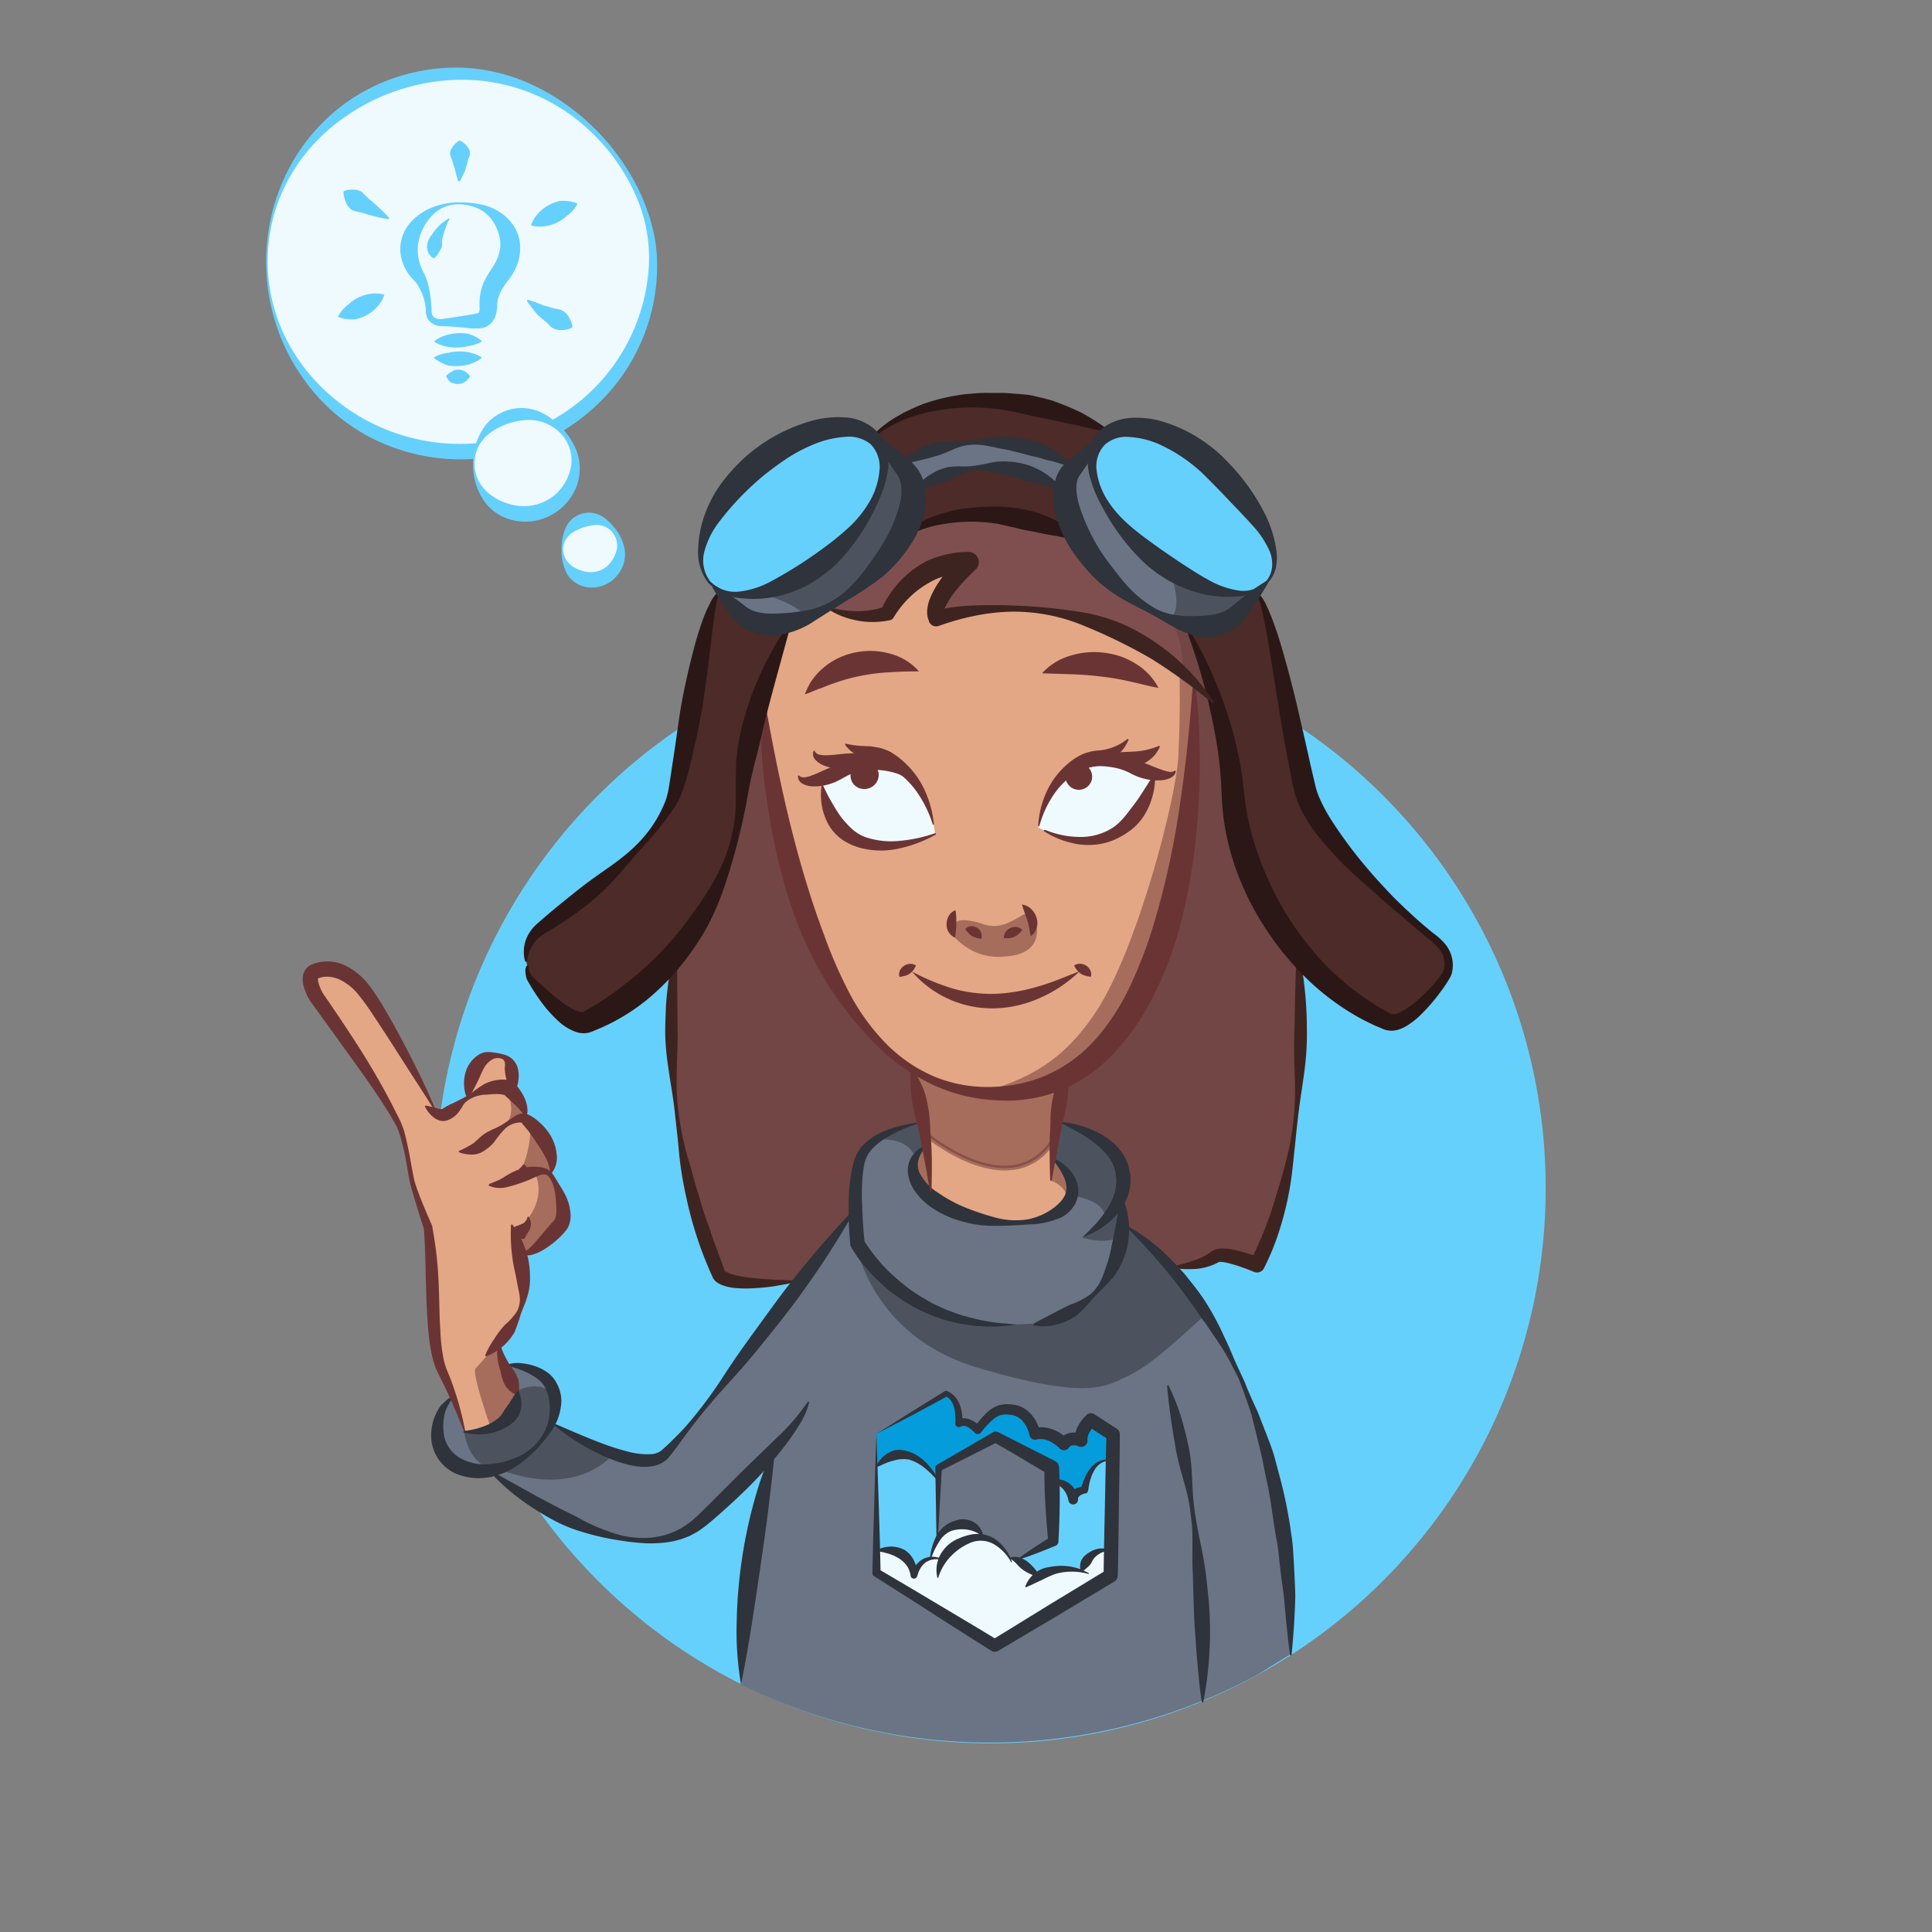 <svg xmlns="http://www.w3.org/2000/svg" viewBox="0 0 400 400"><rect x="0" y="0" width="400" height="400" fill="#808080" stroke="none"/><defs><style>.cls-1{fill:#66d0fc;}.cls-2{fill:#724644;}.cls-3{fill:#6a7484;}.cls-4{fill:#059cdb;}.cls-5{fill:#effaff;}.cls-6{fill:#e3a785;}.cls-7{fill:#4c2b28;}.cls-13,.cls-8,.cls-9{fill:#6b3434;}.cls-8{stroke:#6b3434;stroke-linecap:round;stroke-linejoin:round;}.cls-10,.cls-8,.cls-9{opacity:0.5;}.cls-10,.cls-14{fill:#2f333b;}.cls-11{fill:#7f4f4f;}.cls-12{fill:#3e2420;}.cls-15{fill:#2b1816;}</style></defs><title>tip_med</title><g id="circle"><circle class="cls-1" cx="205.07" cy="245.99" r="114.95"/></g><g id="color"><path class="cls-2" d="M268.58,196.2s4.17,41.5-8.33,65.67c0,0-6.42-2.93-8.1-1.94s-5.56,2.44-13.23,2.61l-6.56.15-3.66-11.31-1.36-12.25-7.54-2.41-1.36-.84-29-1.15-8,13.71-5.76,13.3-6.47,3.12c-20,2.5-20.52-1-20.52-1-14.28-33.5-8.74-68-8.74-68l2.76-13,11.93-43.55,16.23-5.65,75.37.52,11.31,4.82Z"/><path class="cls-3" d="M176.91,250.35l-9.37,12.58-12.1,16s-12.74,16-17.28,21.57-19.65-3.15-19.65-3.15l-3.19-1.87-1.14-.89-4.29,1.13-8.68,8.57c18.25,14.27,26.3,14.24,33.68,14.62s14-7.45,14-7.45L160.21,300h0l-2.27,8.31-1.36,7.26-1,6.76s-.59,6.15-.84,6.73-.61,6.31-.61,6.31l-.31,6.34-.36,4.75v2.33a116.37,116.37,0,0,0,106.78-2l7.07-4.38-.11-9.42-.53-8.26-2.56-17-2.69-10.33-4.5-12.09L252.7,277l-4.47-7.17-6.5-8.21-2.82-2.92-3.5-3.43-2.21-1.38-.37-.25-.28,0-.22-1.91,0-2.12-.22-1.56.28-1.91-.19-2.75-.94-3.47-1.58-2L225.74,235l-3.64-1.89-2.34-.69-1.73-.55-.69,7.75.7.34.78.58,2.37,2.84a18.8,18.8,0,0,1,.78,2.87,14.07,14.07,0,0,0-.39,2L218.73,251l-3,1.36-3.62.84-3.94-.08-2.86-.44-4-.36S196.1,250,196,249.93l-3.16-2.06L190,245.21s-1.11-2.8-1.16-2.84.75-3,.75-3l1.55-1.84.42-.25.83-.36-.65-4.73-2.29.5-1.77.37-3,1.12-2.5,1.17-2.5,2.08s-1.75,2.58-2,3.08-.75,7.58-.75,7.58l0,2.06Z"/><path class="cls-4" d="M230.33,303.53l-1.31,5-4.19,4.12-5.75-3.37-1.21-2.23-.12-3.29-11.58-6.33-11.83,6.42-.25,4.87-12.71-1.92.08-10,14.44-8.37h0c2.81.87,2.56,6.19,2.56,6.19h0c2.17-.9,3.94,1.31,3.94,1.31h0a9,9,0,0,1,5.35-4.21c5.5-.5,6.52,5.08,6.52,5.08h0a6.6,6.6,0,0,1,6,2.06h0a3,3,0,0,1,3.56-.69h0c-.42-2,2-4.25,2-4.25l4.62,3-.12,6.54"/><path class="cls-1" d="M230,322.07l.37-19.62-1-.17s-1,.17-1.12.17a13.22,13.22,0,0,0-1.33.67l-1.21,1.5-.46,1.12-.58,1.62-.25,1.08-1.29.42-.62.54-.42.87-.67-1.71-1-1-1.21-.71-1.08-.25-.46,0,.29,12.46-6.83,3.58-.46,1.21,4.46,7.17s4.42-1.75,4.62-1.79,9.33-4.92,9.42-5S230,322.07,230,322.07Z"/><path class="cls-1" d="M194,319.15l.22-12.34-.41-.75-1.12-1.5-1.16-1.19-1.69-1.28-1.16-.53-1.37-.47h-1.28l-1.37.28-1.25.56-1,.72-1.06,1v20.53s6.91,3.94,7,3.94,7.81-.84,7.81-.84-.66-5.87-.69-6S194,319.15,194,319.15Z"/><polyline class="cls-5" points="229.96 326.24 230.04 321.07 228.46 320.91 226.84 321.41 225.59 322.37 224.59 323.74 223.96 324.82 223.84 325.37 222.92 325.07 221.09 324.91 219.17 324.91 217.21 325.32 215.67 325.91 215.13 326.28 214.54 325.32 213.29 324.07 212.29 323.2 211.25 322.62 210.04 322.37 209.09 322.41 208.84 322.49 208.21 321.53 207.13 320.28 206.17 319.41 204.5 318.53 203.42 318.32 203.29 317.78 202.38 316.87 201.67 316.28 200.75 315.74 199.13 315.62 197.5 315.78 196.21 316.32 195.25 317.03 194.42 318.07 193.84 319.07 193.13 320.7 192.67 322.24 192.63 322.87 192 322.87 190.79 323.66 190.04 324.57 189.34 325.74 189.25 326.2 188.75 324.49 188.04 323.07 186.84 322.03 185.54 321.28 183.92 321.03 182.96 320.95 181.88 320.99 181.42 320.99 181.46 325.62 205.96 340.74 229.96 326.24"/><path class="cls-6" d="M247.22,141.46l-.8-5.6-5.5-21.67-18.5-4.83-29.67-2.17-24.5,6.5s-9.17,12.83-10.17,14-.25,15.92-.25,15.92,2.81,59.33,30.77,77.6L192,237.27v0l-.69.19-1.67,1.89-.75,3,1.23,3L193,248H193l2.67,2,5.53,2.31,8.59.87,4.37-.44,3.37-1.25,2.31-1.56,1.69-1.7.39-2-.73-2.8-2.42-2.92L218,240a66.08,66.08,0,0,1,2.81-17.11C250.06,206.74,247.22,141.46,247.22,141.46Z"/><path class="cls-2" d="M171.33,125.87A18.34,18.34,0,0,0,183.71,127s4.87-10.62,16.75-10.62c0,0-8.25,7.87-6.62,11.62,0,0,32.25-10.75,57.25,17.37l6.37-1.25L251,123l-23.62-15.5-29.12-5L182.83,106l-12.62,14.75Z"/><path class="cls-7" d="M260.25,122.85c3.12,3.25,6.9,27.85,10,40.59,2.67,11.11,23.91,28.66,27,31.16a6.13,6.13,0,0,1,2.4,6.83c-.44,1.44-8.52,11.85-12.49,10-18.88-8.66-30.9-29.41-31.89-47.09s-9.42-34-9.42-34L243,125l-18.87-13.41c-26.8-12-39.25,1-39.25,1l-15.62,8.87-5.75,7.94s-8.94,17.32-9.93,35-13,38.44-31.89,47.09c-4,1.82-12.06-9.09-12.06-9.09l-.66-3.41a7.47,7.47,0,0,1,2.62-6.37c3.12-2.5,25.37-17.37,28.37-29.25s5.85-37.54,9-40.79l.13-.17L164.21,99l16.54-8.62s15.38-16,48.5-1.26l8.33,4.64,22.67,29.1"/><path class="cls-3" d="M219.75,101.2c-15.76-10.27-30.08,0-30.08,0l-1.87,1.33L186.5,96s17.5-10.5,35.5.42l1.46.87-2.37,4.75Z"/><path class="cls-3" d="M181.15,90.3l6.31,6.91c4.34,5.1.13,15.81-9.4,23.92s-20.78,10.56-25.12,5.46l-5.23-5.24-.9-.89c-4.34-5.1-.13-15.81,9.4-23.92S177,86,181.33,91.09Z"/><path class="cls-3" d="M262.33,120.48c4.34-5.1-1.21-13.67-10-22.86S232.15,86,227.81,91.09l.4-.72-6.31,6.91c-4.34,5.1,1.68,18.63,12.12,26.28,8.87,6.5,18.05,8.21,22.4,3.11Z"/><ellipse class="cls-1" cx="164.07" cy="105.78" rx="22.66" ry="12.12" transform="translate(-29.43 131.6) rotate(-40.41)"/><path class="cls-1" d="M262.33,120.48c-4.34,5.1-15.59,1.65-25.12-6.46s-13.74-17.83-9.4-22.92,15.87-2.52,24.52,6.53S266.67,115.38,262.33,120.48Z"/><path class="cls-5" d="M193.62,172.58l-.32-1.72s-1.67-6.08-3-7.42-1.5-3.79-9.92-4.92c0,0-3.21-.62-8.79,2.37l-1.42.5.17,1.62s1.5,6.79,4.17,9,7.33,3.08,7.33,3.08S186.62,175.67,193.62,172.58Z"/><path class="cls-5" d="M215,171.4l.3-1.59s1.68-6.05,3-7.38,1.52-3.77,10-4.89c0,0,3.24-.62,8.89,2.36l2,.6L238.5,162s-1.84,5.91-4.54,8.15a30.07,30.07,0,0,1-7.08,3.91S222.07,174.46,215,171.4Z"/></g><g id="shadow"><path class="cls-8" d="M191.77,234.92S208.5,249,217.5,237l.67-1s1.58-9.42,1.67-10.17.42-2.83.42-2.83l-5.17,2.17-10.83,1.17-8.58-1.58-5.75-2.92-1.15-.54,1.06,3.46,1.42,8.5Z"/><path class="cls-9" d="M191.74,236.89s1.06,9.78,1,10.41-.69,0-.69,0l-2-2.12s-.87-2.56-.87-2.66.06-2,.09-2.28a10.61,10.61,0,0,1,.72-1.62Z"/><path class="cls-10" d="M177.25,257.61s3,19,25.25,25.58c22.5,6.67,26.31,3.86,30.42,2a31.9,31.9,0,0,0,6-3.73c3.71-2.84,10.73-9.36,10.73-9.36l-1.42-2.28c-.67-1.08-3.09-4.18-3.09-4.18l-2.34-2.83s-3.55-3.7-3.67-3.9-2.93-2.71-2.93-2.71l-1.95-1.67L232.5,253l-.33,3.08-.92,3.92-1.92,4.17-1.79,2.46-1.83,2-5,3.54L215.25,274l-8.37.37-5.25-.54-5.87-1.71-7.92-3.83s-8.08-7.37-8.29-7.62S177.25,257.61,177.25,257.61Z"/><path class="cls-10" d="M242,117.7s3.5,8.67,0,10.33c0,0,2.46,1,2.71,1.08s5.25.31,5.25.31l4-.69a42.55,42.55,0,0,1,3.31-2.81,33.16,33.16,0,0,0,2.94-3.37l.31-.47-2,.53-2.19.25a12.73,12.73,0,0,1-3.22-.28C252.21,122.24,242,117.7,242,117.7Z"/><path class="cls-10" d="M157.42,122.86s7.92,2.08,9.33,4.92l2.83-1L173,124.9l3.87-2.67,5-4.92s4.87-7.12,5.17-7.46,1.37-3.71,1.67-4.29-.17-4.08-.08-4.37a21,21,0,0,0-.62-3.83,27.18,27.18,0,0,0-2.25-2.21l-2.37-2.08-1.33-1,.62,1.87A11.58,11.58,0,0,1,183,97.4c-.25,1-1.21,7.58-4.83,10.79s-6.5,8.17-11.83,10.92A52.51,52.51,0,0,1,157.42,122.86Z"/><path class="cls-10" d="M224.06,256.24s5.71,1.85,8.12-.65l.25-4.33-.23-2.44-.35-.67-1.12,2.19-1.42,1.81L227.15,254l-2.29,1.69Z"/><path class="cls-9" d="M196.71,192.26c-.1.85,1.24,2.31,2.83,3.47a11.92,11.92,0,0,0,8.21,2.33c10.21-.49,6.3-8.94,5.79-9.08a3.15,3.15,0,0,0-1.87.5,32.77,32.77,0,0,1-2.9,1.56,7,7,0,0,1-5.62.14s-3-.94-4.4-.6A2.76,2.76,0,0,0,196.71,192.26Z"/><path class="cls-9" d="M244.21,138.78s.22,9.11-.25,17.83c-.49,9.19-8.61,39.89-16.86,52.58-6.85,10.53-14.37,14.42-24.67,17.22l10.3-.05,7.91-3.39,5.27-3.64,5.92-6.49,5.65-9.9L242,190.13l4.23-23.48,1.06-19.91-.07-5.28L245,139.34Z"/><path class="cls-9" d="M221.92,245.82l-.5-2.26-1.67-2.1-.93-.92L218,240l-.22,1.36-.12,1.57-.08,1.48s5.28,1.87,2.38,5.92l.16.26Z"/><path class="cls-10" d="M221.85,247.57s7.51.77,6.84,5l1.86-2.25,1.67-3.3.32-4.29-1.4-3.25-3.35-3.37-3.38-2-2.32-1.09-3.16-.94-.64,3.89L218,240l1.21.9,1.17,1.37,1.23,1.79.38,2Z"/><line class="cls-6" x1="189.53" y1="239.53" x2="190.27" y2="238.64"/><path class="cls-10" d="M189.53,239.68s-1.05-4.31-8-3.73c0-.18,1.56-.94,1.56-.94l2.9-1.28,2.56-.81,2.55-.61.42,2.09.48,2.83-.52.15-.93.8Z"/><path class="cls-11" d="M242.55,128.58A17.73,17.73,0,0,1,244.68,139l-2.28-1.87-9.09-5.54-7.79-3.06L219.39,127l-7-.87-6.78,0-6.21.67-5.42,1-.14-2.18,2.63-4.71,3.46-4v-1l-6.26,1.71-4.6,2.73-2.83,2.79-2.53,3.8-4.16.61-3.88-.34-3.67-1.1-.67-.3,4.44-2.92,6.14-5.63,5.1-6.61,3.53-2,6.91-1.75,7-.59,12.75,2.51,4.31,1.52,1.47.28,1.81,3.12,4.82,6,5.46,4.57,6.55,3.62Z"/><path class="cls-10" d="M126.9,301.08s-7,9.33-23.53,3.15l4.28-2,2.67-2,2.44-2.83,1.42-2.69,4.06,2.6Z"/></g><g id="line"><path class="cls-12" d="M140.14,195.89c.1,5.82.07,11.53.15,17.26s-.62,11.51.2,17.23a63.5,63.5,0,0,0,1.68,8.46c.39,1.39.82,2.76,1.19,4.14l.56,2.07.63,2.05c.42,1.37.8,2.74,1.24,4.1s1,2.69,1.4,4c.23.67.43,1.36.68,2s.52,1.32.76,2c.48,1.34,1,2.67,1.44,4l.1.35a1.17,1.17,0,0,0,0-.2l0-.05,0-.09,0-.07s0,0,0,0a.71.71,0,0,0,.16.14,3.21,3.21,0,0,0,.65.33,12.15,12.15,0,0,0,1.73.51,34.87,34.87,0,0,0,3.88.56c1.33.11,2.68.21,4,.27s2.72.11,4.09.2a.15.15,0,0,1,0,.3c-1.34.32-2.68.55-4,.78s-2.74.37-4.13.45a26.55,26.55,0,0,1-4.25,0,11.24,11.24,0,0,1-2.24-.42,6,6,0,0,1-1.21-.5,3.64,3.64,0,0,1-.66-.46,3.39,3.39,0,0,1-.36-.38,1.91,1.91,0,0,1-.39-.86l.1.35a78.79,78.79,0,0,1-5.48-16.65,76.17,76.17,0,0,1-1.43-8.63c-.23-2.91-.6-5.79-.9-8.67-.6-5.74-2.08-11.48-2-17.33,0-1.46.08-2.91.13-4.37s.21-2.91.39-4.36a48.8,48.8,0,0,1,1.72-8.59.15.15,0,0,1,.3,0Z"/><path class="cls-12" d="M268.73,196.18a78,78,0,0,1,1.84,16.73,57.41,57.41,0,0,1-.45,8.41c-.35,2.79-.82,5.57-1.18,8.34s-.62,5.56-.92,8.35-.55,5.6-1.06,8.39a65.75,65.75,0,0,1-2.05,8.25,51.62,51.62,0,0,1-3.23,7.95,1.61,1.61,0,0,1-2,.75c-1.32-.54-2.73-1.08-4.09-1.48-.69-.2-1.37-.4-2-.51a5.47,5.47,0,0,0-.87-.09h-.25s0,0,0,0h0l-.07,0-.14.08a11.81,11.81,0,0,1-4.75,1.37,22.45,22.45,0,0,1-4.68-.19.15.15,0,0,1-.13-.17.16.16,0,0,1,.11-.13c1.49-.4,3-.77,4.35-1.25a12.08,12.08,0,0,0,3.68-1.89l.1-.08.05,0,.14-.08a2.59,2.59,0,0,1,.53-.24,4,4,0,0,1,.87-.17,7.91,7.91,0,0,1,1.4,0,16.54,16.54,0,0,1,2.43.43,40,40,0,0,1,4.51,1.43l-2,.75c.6-1.21,1.2-2.42,1.72-3.67.29-.61.56-1.24.81-1.87s.53-1.25.75-1.9c1-2.55,1.76-5.18,2.57-7.82s1.54-5.32,2.14-8a58.35,58.35,0,0,0,1.15-8.25,83.07,83.07,0,0,0,0-8.35c-.1-2.78-.1-5.55,0-8.32.11-5.54.18-11.08.51-16.7a.15.15,0,0,1,.16-.15A.16.16,0,0,1,268.73,196.18Z"/><path class="cls-13" d="M199.83,192.37a1.71,1.71,0,0,1,1.22-.6,2.1,2.1,0,0,1,1.22.31,1.93,1.93,0,0,1,.89,2.29,7.35,7.35,0,0,1-1.18-.25,3.38,3.38,0,0,1-.74-.32,3.55,3.55,0,0,1-.63-.51A11.43,11.43,0,0,1,199.83,192.37Z"/><path class="cls-13" d="M207.83,194.2a2.13,2.13,0,0,1,.41-1.3,2.44,2.44,0,0,1,.94-.77,2.37,2.37,0,0,1,1.23-.21,1.88,1.88,0,0,1,1.25.63,7.41,7.41,0,0,1-.86.9,3.31,3.31,0,0,1-.77.5,3.35,3.35,0,0,1-.92.27A4.59,4.59,0,0,1,207.83,194.2Z"/><path class="cls-13" d="M211.58,187.28a3.25,3.25,0,0,1,1.89.89,4.08,4.08,0,0,1,1.12,1.8,3.46,3.46,0,0,1-1.18,3.89c-.18-.73-.22-1.3-.36-1.84a13,13,0,0,0-.37-1.47C212.41,189.6,212,188.66,211.58,187.28Z"/><path class="cls-13" d="M197.83,188.45c.09.64.12,1.12.15,1.58s0,.86,0,1.27,0,.8-.06,1.25a15.67,15.67,0,0,1-.19,1.58,2.92,2.92,0,0,1-1.75-2.87,3.33,3.33,0,0,1,.48-1.67A2.56,2.56,0,0,1,197.83,188.45Z"/><path class="cls-13" d="M193.71,172.81a27.52,27.52,0,0,1-7.28,2.8,17.05,17.05,0,0,1-8.07,0,12.61,12.61,0,0,1-3.93-1.73,9.74,9.74,0,0,1-2.92-3.19,12.73,12.73,0,0,1-1.4-8,.16.16,0,0,1,.18-.13.16.16,0,0,1,.12.08,42.61,42.61,0,0,0,3.63,6.4,21.72,21.72,0,0,0,2.22,2.46,8.63,8.63,0,0,0,2.84,1.79,16.52,16.52,0,0,0,7.12.8,29.73,29.73,0,0,0,7.38-1.59h0a.15.15,0,0,1,.12.27Z"/><path class="cls-13" d="M193.1,170.64a23.8,23.8,0,0,0-2.73-5.85,18,18,0,0,0-4.14-4.62,21.15,21.15,0,0,0-5.35-2.52l-1.44-.52a12.24,12.24,0,0,1-1.66-.65,6.52,6.52,0,0,1-2.79-2.27.15.15,0,0,1,.17-.23h0a17.65,17.65,0,0,0,3.15.45c.52,0,1,.07,1.55.07s1.17.15,1.76.23a7.37,7.37,0,0,1,1.74.51c.28.11.56.23.84.35s.52.32.78.48a11.18,11.18,0,0,1,1.46,1.07,12.87,12.87,0,0,1,1.33,1.2,17.76,17.76,0,0,1,3.88,5.73,22,22,0,0,1,1.7,6.5.15.15,0,0,1-.29.06Z"/><path class="cls-13" d="M190.21,163.37a15.35,15.35,0,0,0-4.84-3.48,14,14,0,0,0-5.56-1.3c-.47,0-.94,0-1.41.09l-1.39.25c-.53.1-1.06.18-1.59.24a15.42,15.42,0,0,1-1.64,0,9.91,9.91,0,0,1-3.34-.74,4.46,4.46,0,0,1-1.56-1.06,1.76,1.76,0,0,1-.45-1.87.15.15,0,0,1,.2-.07.15.15,0,0,1,.07.07l0,.05a1.31,1.31,0,0,0,1,.7,5.09,5.09,0,0,0,1.26.12c.9,0,1.83-.1,2.78-.21s1.92-.19,2.92-.2l1.69,0,1.67.18a14.4,14.4,0,0,1,6.1,2.39,14.91,14.91,0,0,1,4.34,4.61.15.15,0,0,1-.24.18Z"/><path class="cls-13" d="M188.15,161.21a15.22,15.22,0,0,0-5.65-1.74,13.91,13.91,0,0,0-5.63.53c-.44.17-.88.33-1.3.52l-1.22.67c-.47.26-.94.5-1.42.72a15.27,15.27,0,0,1-1.54.53,9.84,9.84,0,0,1-3.38.35,4.45,4.45,0,0,1-1.8-.51,1.75,1.75,0,0,1-1-1.62.15.15,0,0,1,.25-.08l0,0a1.29,1.29,0,0,0,1.13.35,5.1,5.1,0,0,0,1.23-.29c.84-.3,1.69-.68,2.55-1.07s1.75-.78,2.68-1.1l1.6-.49,1.63-.35a14.31,14.31,0,0,1,6.49.33,14.78,14.78,0,0,1,5.54,3,.15.15,0,0,1-.17.25Z"/><path class="cls-13" d="M216.41,171.82a19,19,0,0,0,7.14,1.46,12.28,12.28,0,0,0,6.62-1.78c1.95-1.21,3.22-3.12,4.62-4.93.72-.92,1.35-1.92,2-2.93.31-.52.66-1,1-1.56s.68-1.07,1.09-1.59h0a.16.16,0,0,1,.28.09,15.24,15.24,0,0,1-1.9,7.61,11.76,11.76,0,0,1-2.54,3.19,16.29,16.29,0,0,1-3.47,2.24,13.17,13.17,0,0,1-3.9,1.19,14.86,14.86,0,0,1-4,0,18.48,18.48,0,0,1-7.18-2.7.15.15,0,0,1,.14-.26Z"/><path class="cls-13" d="M214.94,170.93a19.87,19.87,0,0,1,1.65-6.8,16.5,16.5,0,0,1,4.3-5.83,13.16,13.16,0,0,1,3.13-2.1,10.43,10.43,0,0,1,3.65-.84,11.11,11.11,0,0,0,5.74-2.34h0a.15.15,0,0,1,.23.18,8.22,8.22,0,0,1-5.53,4.83c-1,.31-2,.7-2.91,1a14.88,14.88,0,0,0-2.79,1.27,15.08,15.08,0,0,0-4.45,4.53,21.49,21.49,0,0,0-2.74,6.08h0a.15.15,0,0,1-.29,0Z"/><path class="cls-13" d="M218.17,162.18a15.79,15.79,0,0,1,4.63-4,17.31,17.31,0,0,1,5.91-2.11l1.58-.21c.53-.06,1.06-.07,1.6-.11,1-.08,1.8-.08,2.68-.14a15.09,15.09,0,0,0,5.34-1.17h0a.16.16,0,0,1,.21.19,6.75,6.75,0,0,1-5.15,4,8.7,8.7,0,0,1-3.28,0c-.46-.06-.92-.14-1.38-.18s-.93,0-1.39,0a17.93,17.93,0,0,0-5.52,1.09,16.52,16.52,0,0,0-5,2.88h0a.15.15,0,0,1-.22-.21Z"/><path class="cls-13" d="M220.28,160a15.22,15.22,0,0,1,5.52-2.78,15.86,15.86,0,0,1,6.35-.4,23.57,23.57,0,0,1,5.92,1.6c.88.35,1.74.71,2.6,1a8.89,8.89,0,0,0,1.27.35,1.51,1.51,0,0,0,1.17-.14l.08-.06a.14.14,0,0,1,.22.11c0,.75-.68,1.19-1.21,1.45a5.61,5.61,0,0,1-1.73.41,10.92,10.92,0,0,1-3.28-.25,12.16,12.16,0,0,1-2.94-1.08,12.43,12.43,0,0,0-2.57-1.05,16.25,16.25,0,0,0-11.23,1.08h0a.15.15,0,0,1-.16-.25Z"/><path class="cls-14" d="M186.42,95.9A12.91,12.91,0,0,1,190.3,93a14.93,14.93,0,0,1,4.53-1.54c.81-.07,1.62-.09,2.42-.11a20.28,20.28,0,0,0,2.39,0,43.56,43.56,0,0,0,4.69-.63,20.4,20.4,0,0,1,9.6.54,18.78,18.78,0,0,1,8.15,5.09.16.16,0,0,1-.14.26h0A21.84,21.84,0,0,1,219.6,96c-.75-.2-1.45-.47-2.21-.62s-1.46-.37-2.17-.59-1.45-.31-2.16-.51c-1.41-.43-2.85-.72-4.29-1.12-.73-.14-1.47-.24-2.2-.41s-1.48-.33-2.24-.45a12,12,0,0,0-4.57-.05,15.11,15.11,0,0,0-2.2.7c-.71.32-1.41.64-2.11.9a13.3,13.3,0,0,1-2.14.7c-.71.23-1.45.39-2.18.59-1.48.35-2.94.74-4.56,1h0a.16.16,0,0,1-.14-.26Z"/><path class="cls-14" d="M189.58,101.08A7.5,7.5,0,0,1,191,99.47a10.82,10.82,0,0,1,1.68-1.25,11.18,11.18,0,0,1,3.84-1.55c.7-.08,1.41-.11,2.1-.13a14,14,0,0,0,2.07,0,29.86,29.86,0,0,0,4-.65,13.68,13.68,0,0,1,4.18-.32,15.73,15.73,0,0,1,4.14.78,14.93,14.93,0,0,1,6.8,4.78.16.16,0,0,1-.14.25h0a37.66,37.66,0,0,1-3.91-1c-.63-.15-1.25-.32-1.85-.51s-1.23-.29-1.82-.47-1.18-.4-1.79-.54-1.21-.32-1.82-.5-1.24-.23-1.86-.4c-.31-.07-.62-.17-.94-.25l-1-.19a8.87,8.87,0,0,0-3.9,0,12.07,12.07,0,0,0-1.85.7c-.59.32-1.16.64-1.75.91a9.77,9.77,0,0,1-1.78.69c-.59.23-1.21.39-1.82.59a37.09,37.09,0,0,1-3.88,1h0a.16.16,0,0,1-.17-.25Z"/><path class="cls-14" d="M218,239.74a9.68,9.68,0,0,1,3,2,7.41,7.41,0,0,1,1.2,1.45,6.37,6.37,0,0,1,.84,1.8,5.82,5.82,0,0,1,.2,2.1,5.47,5.47,0,0,1-.21,1.06,3.9,3.9,0,0,1-.39,1,6.78,6.78,0,0,1-2.82,2.86,17.82,17.82,0,0,1-7,1.5c-2.3.18-4.59.29-6.93.28a23.16,23.16,0,0,1-7-1,20.25,20.25,0,0,1-6.49-3.13,13.39,13.39,0,0,1-2.67-2.63,8.53,8.53,0,0,1-1.66-3.57,5.55,5.55,0,0,1,.65-3.94,5.83,5.83,0,0,1,2.83-2.33.15.15,0,0,1,.2.08.16.16,0,0,1,0,.16,6.7,6.7,0,0,0-1.6,2.71,4.27,4.27,0,0,0,.23,2.69A10.64,10.64,0,0,0,194.3,247a29.06,29.06,0,0,0,5.55,3,55.4,55.4,0,0,0,6.22,2.08,16.06,16.06,0,0,0,6.61.39,13.07,13.07,0,0,0,5.79-2.64c1.52-1.24,2.54-2.61,2.3-4.41s-1.5-3.68-2.92-5.46a.15.15,0,0,1,0-.22A.16.16,0,0,1,218,239.74Z"/><path class="cls-14" d="M190.92,232.37a32.59,32.59,0,0,0-7.51,3.23,13.63,13.63,0,0,0-3,2.45l-.56.73-.43.78a7.45,7.45,0,0,0-.52,1.72,25.88,25.88,0,0,0-.41,3.94c-.07,1.34-.09,2.69,0,4,.08,2.7.24,5.45.53,8.11l-.17-.54a33.43,33.43,0,0,0,2.66,3.71c.5.6,1,1.18,1.54,1.75s1.08,1.12,1.66,1.65,1.16,1,1.76,1.55l1.84,1.45,1.95,1.31c.65.43,1.36.77,2,1.18a17.14,17.14,0,0,0,2.1,1.06,20.52,20.52,0,0,0,2.17.94l2.23.81c.75.27,1.53.41,2.3.63a38.87,38.87,0,0,0,4.71.94,19.69,19.69,0,0,0,2.41.25l2.44.22c-1.61.16-3.25.41-4.9.42a33.69,33.69,0,0,1-4.95-.3,32,32,0,0,1-9.6-2.78,33.4,33.4,0,0,1-8.42-5.54c-.64-.56-1.22-1.17-1.83-1.75s-1.15-1.24-1.7-1.88a27.4,27.4,0,0,1-3-4.22,1.31,1.31,0,0,1-.17-.52h0a69.46,69.46,0,0,1-.33-8.44,35,35,0,0,1,1-8.5,9.55,9.55,0,0,1,.86-2.18l.68-1,.8-.83a13.76,13.76,0,0,1,3.69-2.39A25.26,25.26,0,0,1,190.92,232.37Z"/><path class="cls-14" d="M214,274.05c1.36-.78,2.68-1.41,3.95-2.09s2.5-1.34,3.81-1.91a15.34,15.34,0,0,0,3.89-2,8.82,8.82,0,0,0,2.53-3.53c.31-.66.5-1.37.74-2,.1-.35.23-.67.34-1l.3-1c.38-1.35.64-2.72.89-4.1.6-2.75,1-5.6,1.58-8.67a.16.16,0,0,1,.19-.12.16.16,0,0,1,.11.09,17.29,17.29,0,0,1,1.28,9.24,16,16,0,0,1-1.4,4.57,13.06,13.06,0,0,1-2.67,3.95c-1.09,1.15-2.19,2.21-3.23,3.33a31.57,31.57,0,0,1-3.26,3.42,11.62,11.62,0,0,1-4.29,2,10.75,10.75,0,0,1-4.72.2.16.16,0,0,1,0-.29Z"/><path class="cls-14" d="M219.25,232.28a20.24,20.24,0,0,1,8.92,2.68,13,13,0,0,1,3.78,3.21,9.44,9.44,0,0,1,2,4.91l0-.28a5.15,5.15,0,0,1,.12.72c0,.22,0,.42,0,.63a8,8,0,0,1-.06,1.21,10,10,0,0,1-.53,2.29,12.17,12.17,0,0,1-2.31,3.86,16.47,16.47,0,0,1-3.26,2.83c-.62.36-1.21.73-1.84,1s-1.28.57-1.93.81c.49-.51,1-1,1.47-1.46l1.39-1.47a21.65,21.65,0,0,0,2.34-3.12,12.55,12.55,0,0,0,1.49-3.34,9.57,9.57,0,0,0,.28-1.71,6.51,6.51,0,0,0,0-.83,4.61,4.61,0,0,0-.08-.68,2,2,0,0,1,0-.23v-.05a7.69,7.69,0,0,0-1.3-3.42,13.66,13.66,0,0,0-2.82-2.93,29.15,29.15,0,0,0-3.59-2.47C221.95,233.71,220.62,233,219.25,232.28Z"/><path class="cls-14" d="M153.41,348.71a65.12,65.12,0,0,1-.89-12.66,100.12,100.12,0,0,1,1-12.61A98.53,98.53,0,0,1,156.09,311a70.32,70.32,0,0,1,4.36-11.92c-.22,4.27-.8,8.39-1.28,12.54s-1.09,8.24-1.68,12.34-1.2,8.21-1.85,12.32S154.29,344.54,153.41,348.71Z"/><path class="cls-14" d="M181.46,296.87l.47,14.5.22,7.15.17,7.1-.41-.74q6.21,3.64,12.39,7.34c4.12,2.45,8.25,4.91,12.35,7.4h-1.38l11.94-7.35,12-7.29-.72,1.25c.05-4.88.17-9.75.27-14.62s.18-9.75.32-14.62l.64,1.2-4.6-3,1.63-.12a6.31,6.31,0,0,0-.65.71,6.12,6.12,0,0,0-.55.81,2.89,2.89,0,0,0-.4,1.57v0a1.3,1.3,0,0,1-1.19,1.4,1.31,1.31,0,0,1-.67-.12,3,3,0,0,0-.62-.19,2.19,2.19,0,0,0-.6,0,1.05,1.05,0,0,0-.41.13,1.1,1.1,0,0,0-.31.3l-.13.15a1.25,1.25,0,0,1-1.77.11l-.07-.07a7.63,7.63,0,0,0-1.07-.89,7.11,7.11,0,0,0-1.22-.69,4.79,4.79,0,0,0-1.26-.34,3.62,3.62,0,0,0-1.21.09h-.07a1.18,1.18,0,0,1-1.41-.9h0a6.63,6.63,0,0,0-1.48-3,3.88,3.88,0,0,0-1.27-.91,3.51,3.51,0,0,0-.74-.23,7.28,7.28,0,0,0-.88-.12,3.9,3.9,0,0,0-3.06.92,17.72,17.72,0,0,0-2.61,2.79l0,0a.86.86,0,0,1-1.21.13l-.11-.11a5.56,5.56,0,0,0-.69-.66,3.88,3.88,0,0,0-.78-.51,1.46,1.46,0,0,0-1.41-.06l0,0a.77.77,0,0,1-1.13-.75,10.8,10.8,0,0,0,0-1.64,7.46,7.46,0,0,0-.26-1.62,4.44,4.44,0,0,0-.64-1.41,3,3,0,0,0-1.13-.92l.48,0-7.28,3.92Zm0,0,7-4.41,7.16-4.45a.53.53,0,0,1,.46,0h0a4.18,4.18,0,0,1,1.69,1.21,5.7,5.7,0,0,1,1,1.77,8.82,8.82,0,0,1,.42,1.88,10.47,10.47,0,0,1,.06,1.93l-1.17-.73a2.91,2.91,0,0,1,1.49-.43,3.62,3.62,0,0,1,1.41.31,5.52,5.52,0,0,1,1.13.66,7.11,7.11,0,0,1,1,.86l-1.34,0a19.26,19.26,0,0,1,2.78-3.21,6.41,6.41,0,0,1,2-1.22,6,6,0,0,1,2.38-.3,9.23,9.23,0,0,1,1.12.12,5.58,5.58,0,0,1,1.19.33,6.06,6.06,0,0,1,2,1.36,7.83,7.83,0,0,1,1.36,1.91,9.3,9.3,0,0,1,.81,2.19l-1.47-.9a6,6,0,0,1,2.08-.23,7.18,7.18,0,0,1,2,.45,9.58,9.58,0,0,1,1.7.88,9.87,9.87,0,0,1,1.51,1.2l-2,.18a3.5,3.5,0,0,1,2.53-1.59,4.73,4.73,0,0,1,1.37,0,5.37,5.37,0,0,1,1.28.38l-1.85,1.32a5.48,5.48,0,0,1,.65-3.1,9,9,0,0,1,1.75-2.3,1.3,1.3,0,0,1,1.59-.15l0,0,4.65,3a1.37,1.37,0,0,1,.64,1.16v0c0,4.88-.12,9.75-.18,14.63s-.12,9.75-.23,14.63h0a1.49,1.49,0,0,1-.72,1.23l-12,7.21-12.06,7.15h0a1.31,1.31,0,0,1-1.36,0q-6.1-3.82-12.15-7.72T181,326.36l0,0a.83.83,0,0,1-.38-.72l.17-7.28.22-7.22C181.13,306.32,181.28,301.55,181.46,296.87Z"/><path class="cls-14" d="M193.89,318.57l-.24-14.72a.64.64,0,0,1,.32-.57l0,0,11.65-6.76a1,1,0,0,1,1,0l.06,0,5.89,3,5.91,3a1.42,1.42,0,0,1,.78,1.19v.1c.13,2.54.17,5.08.14,7.63s-.11,5.09-.27,7.63v.17a.91.91,0,0,1-.56.78c-2.43,1-4.88,2-7.41,2.79a.15.15,0,0,1-.14-.27c2.14-1.57,4.35-3,6.59-4.38l-.57,1c-.27-2.54-.45-5.08-.6-7.62s-.22-5.08-.2-7.62l.78,1.29-5.68-3.37-5.7-3.34h1l-12,6.07.36-.59-.83,14.7a.15.15,0,0,1-.3,0Z"/><path class="cls-14" d="M230.14,302.46a3.42,3.42,0,0,0-2.11.43,4,4,0,0,0-1.46,1.53,8.12,8.12,0,0,0-.5,1c-.12.35-.26.68-.35,1a17.51,17.51,0,0,0-.43,2.18.73.73,0,0,1-.56.61l-.13,0a3.37,3.37,0,0,0-.59.21,2.09,2.09,0,0,0-.5.31.8.8,0,0,0-.32.65,1,1,0,0,1-2,.19l-.05-.22c0-.08-.09-.34-.15-.51a5.48,5.48,0,0,0-.24-.57,4.46,4.46,0,0,0-.73-1.06,6.74,6.74,0,0,0-1.12-.89c-.21-.14-.45-.25-.68-.4s-.49-.24-.74-.38h0a.11.11,0,0,1,0-.19,5,5,0,0,1,1.76-.07,4.86,4.86,0,0,1,1.77.61,4.68,4.68,0,0,1,1.44,1.35,4,4,0,0,1,.71,2l-2,0a2.65,2.65,0,0,1,.48-1.18,3,3,0,0,1,.88-.76,4.09,4.09,0,0,1,.94-.39,5.21,5.21,0,0,1,1-.18l-.68.63a18.79,18.79,0,0,1,.78-2.32c.16-.38.36-.74.54-1.11a8.32,8.32,0,0,1,.72-1,4.83,4.83,0,0,1,2-1.5,3.6,3.6,0,0,1,2.43-.07.1.1,0,0,1,0,.19Z"/><path class="cls-14" d="M194.17,306.67a16.58,16.58,0,0,0-2.72-2.72,9,9,0,0,0-3.17-1.74,6.61,6.61,0,0,0-3.23.19,9.92,9.92,0,0,0-1.65.53c-.58.22-1.12.55-1.82.76h0a.11.11,0,0,1-.13-.14,5.72,5.72,0,0,1,3-3l.53-.22a4.77,4.77,0,0,1,.57-.11,3.78,3.78,0,0,1,1.16,0,10.2,10.2,0,0,1,1.13.21l1.05.37a10.27,10.27,0,0,1,3.32,2.52,14.82,14.82,0,0,1,2.2,3.34.1.1,0,0,1-.17.11Z"/><path class="cls-14" d="M192.53,322.64a13.16,13.16,0,0,1,1-3.9,6.6,6.6,0,0,1,2.78-3.28,9,9,0,0,1,2.06-.8,4.4,4.4,0,0,1,2.32.09,4.06,4.06,0,0,1,2.87,3.24.11.11,0,0,1-.17.1,6.31,6.31,0,0,0-3.16-1.4,7.6,7.6,0,0,0-3.26.26,5.29,5.29,0,0,0-2.55,2.28,14.53,14.53,0,0,0-1.64,3.46h0a.1.1,0,0,1-.2,0Z"/><path class="cls-14" d="M229.64,321.13a3.8,3.8,0,0,0-1.8.44,4.49,4.49,0,0,0-1.34,1.08c-.39.43-.5,1.05-.94,1.44a4.8,4.8,0,0,1-.69.65,4,4,0,0,1-.93.65h0a.13.13,0,0,1-.17-.06v0a3.33,3.33,0,0,1,.11-2.28,3.87,3.87,0,0,1,1.6-1.6,4.76,4.76,0,0,1,2.11-.83,3.87,3.87,0,0,1,2.14.33.1.1,0,0,1,0,.19Z"/><path class="cls-14" d="M225.29,325.85a12.74,12.74,0,0,0-6.75,0,23.25,23.25,0,0,0-2.95,1.34c-.51.2-1,.46-1.52.69a14.27,14.27,0,0,1-1.67.73h0a.11.11,0,0,1-.13-.14,6.3,6.3,0,0,1,2.32-3,5.49,5.49,0,0,1,1.74-.84,15.17,15.17,0,0,1,1.9-.34,11.12,11.12,0,0,1,3.74.12,11.78,11.78,0,0,1,3.42,1.27.1.1,0,0,1-.08.18Z"/><path class="cls-14" d="M215.25,326.5a8.06,8.06,0,0,1-2.17-.73,7.92,7.92,0,0,1-1.45-.88,7.6,7.6,0,0,1-1.05-1,7,7,0,0,0-1.54-1.27l-.08,0a.08.08,0,0,1,0-.11l0,0a3.42,3.42,0,0,1,2-.07,5.42,5.42,0,0,1,1.83.93,10.34,10.34,0,0,1,2.58,3.1.08.08,0,0,1,0,.11h-.05Z"/><path class="cls-14" d="M209.35,323.45a9.54,9.54,0,0,0-3.65-3.78,5.53,5.53,0,0,0-4.79-.25,12.07,12.07,0,0,0-4.06,2.8,10.89,10.89,0,0,0-2.58,4.39h0a.1.1,0,0,1-.2,0,6.68,6.68,0,0,1,1.26-5.69,7.27,7.27,0,0,1,2.32-2,13.33,13.33,0,0,1,2.78-1.07,7.51,7.51,0,0,1,3-.19,6.65,6.65,0,0,1,2.78,1.12,9.67,9.67,0,0,1,3.3,4.56.1.1,0,0,1-.18.08Z"/><path class="cls-14" d="M195,323a3.94,3.94,0,0,0-3.39.5,4.46,4.46,0,0,0-1.09,1.27c-.15.24-.25.52-.37.77l-.27.83a.7.7,0,0,1-1.35-.1l0-.1a5.06,5.06,0,0,0-.83-2.08,6.07,6.07,0,0,0-1.57-1.43,8.9,8.9,0,0,0-2-.93c-.38-.13-.79-.2-1.21-.34a11.21,11.21,0,0,1-1.31-.31h0a.11.11,0,0,1,0-.2,9.36,9.36,0,0,1,1.32-.49,9.8,9.8,0,0,1,1.42-.19,6,6,0,0,1,2.92.69,5.17,5.17,0,0,1,2,2.32,7,7,0,0,1,.69,2.92l-1.37-.21L189,325c.19-.29.35-.6.57-.87a4.87,4.87,0,0,1,1.59-1.38,4.34,4.34,0,0,1,3.93.06.1.1,0,0,1-.07.19Z"/><path class="cls-13" d="M158.08,143.6c3,17.18,6.56,34.1,12.58,50.09a95.76,95.76,0,0,0,5.11,11.74,45,45,0,0,0,7.44,10.39A31.11,31.11,0,0,0,193.7,223,28.84,28.84,0,0,0,206.07,225a29.13,29.13,0,0,0,11.87-3,30.07,30.07,0,0,0,9.45-7.49A47,47,0,0,0,234,204.12a92.17,92.17,0,0,0,4.56-11.76,167.94,167.94,0,0,0,5.61-25c1.31-8.53,2.18-17.16,2.79-25.86h0a.25.25,0,0,1,.5,0,119.19,119.19,0,0,1,.92,13.12q.14,6.58-.3,13.18c-.15,2.2-.34,4.39-.58,6.59s-.56,4.38-.91,6.57a103.6,103.6,0,0,1-2.92,13,71.58,71.58,0,0,1-5,12.53,49.37,49.37,0,0,1-7.78,11.27,32.08,32.08,0,0,1-11.32,8A30.72,30.72,0,0,1,206,227.79a35.44,35.44,0,0,1-13-3.26A40.86,40.86,0,0,1,182.1,217a71.09,71.09,0,0,1-15.26-21.69,81.82,81.82,0,0,1-4.51-12.5q-.88-3.2-1.63-6.42c-.48-2.15-.89-4.32-1.27-6.49s-.69-4.35-1-6.53-.49-4.37-.65-6.56a102.05,102.05,0,0,1-.22-13.16.25.25,0,0,1,.5,0Z"/><path class="cls-13" d="M217.44,244.36c-.11-1.95-.11-3.89-.13-5.83s.06-3.89.18-5.84a24.56,24.56,0,0,1,.59-5.86,14.82,14.82,0,0,1,1.11-2.83,8.68,8.68,0,0,1,.84-1.35,3,3,0,0,1,1.3-1.07.16.16,0,0,1,.2.2v0a4.72,4.72,0,0,0-.22,1.36c0,.46,0,.93-.08,1.4q-.06,1.41-.19,2.82a47.52,47.52,0,0,1-1.16,5.59l-2.13,11.39a.15.15,0,0,1-.3,0Z"/><path class="cls-13" d="M192.54,246.72c-.36-2.13-.69-4.26-1.11-6.37s-.79-4.21-1.22-6.3a63.24,63.24,0,0,1-1.4-6.22,35.9,35.9,0,0,1-.28-6.51.16.16,0,0,1,.17-.15.16.16,0,0,1,.12.06,17.88,17.88,0,0,1,2.93,6,29.28,29.28,0,0,1,.84,6.49q.28,3.25.34,6.5c0,2.17,0,4.33-.09,6.5a.15.15,0,0,1-.3,0Z"/><path class="cls-15" d="M163.68,129.54,160,143c-.59,2.22-1.17,4.43-1.71,6.64s-1,4.43-1.59,6.63c-.27,1.11-.59,2.2-.82,3.32l-.41,1.67-.33,1.68-.33,1.7-.31,1.78c-.24,1.18-.48,2.34-.73,3.5a131.83,131.83,0,0,1-3.8,13.7,60.43,60.43,0,0,1-2.73,6.66,46.86,46.86,0,0,1-3.71,6.22,50.7,50.7,0,0,1-9.87,10.72,42.77,42.77,0,0,1-6.13,4.06c-1.07.59-2.19,1.11-3.3,1.61l-1.75.73a4.73,4.73,0,0,1-3.08.08,10.25,10.25,0,0,1-3.7-2.2,26.73,26.73,0,0,1-2.59-2.7,38.88,38.88,0,0,1-4-6l-.07-.12a7.07,7.07,0,0,1-.24-1.25,2.57,2.57,0,0,1,.15-1.36.25.25,0,0,1,.47.13v.06a2.19,2.19,0,0,0,.26.95,8.75,8.75,0,0,0,.53,1l-.07-.12c1.67,1.59,3.39,3.17,5.15,4.57a23.32,23.32,0,0,0,2.67,1.9,6.58,6.58,0,0,0,2.45,1c.31,0,.41-.07.35-.08l1.41-.78q1.44-.84,2.82-1.76c1.85-1.21,3.62-2.54,5.35-3.92s3.4-2.84,5-4.39a63.22,63.22,0,0,0,4.55-4.93c1.43-1.73,2.78-3.53,4.09-5.38a62.54,62.54,0,0,0,3.71-5.75,35,35,0,0,0,4.44-13,28.48,28.48,0,0,0,.21-3.43c0-.57,0-1.14,0-1.71l0-1.79,0-1.8.05-1.8c0-1.2.13-2.4.28-3.59a42.36,42.36,0,0,1,1.48-7c.31-1.15.72-2.27,1.07-3.41s.81-2.24,1.27-3.33a62.87,62.87,0,0,1,3.05-6.43,43,43,0,0,1,3.86-6,.25.25,0,0,1,.36,0A.26.26,0,0,1,163.68,129.54Z"/><path class="cls-15" d="M108.72,199.06a7.34,7.34,0,0,1,.92-6,8.43,8.43,0,0,1,1-1.28c.38-.38.74-.68,1.1-1,.72-.63,1.43-1.25,2.15-1.85q2.17-1.81,4.35-3.55c1.45-1.18,2.92-2.32,4.43-3.41,3-2.18,6.23-4.21,8.88-6.85a25.85,25.85,0,0,0,6.15-9.11,14.05,14.05,0,0,0,.7-2.52c.15-.83.29-1.81.43-2.71l.84-5.54c.55-3.71,1-7.44,1.73-11.15S143,136.7,144,133c.53-1.83,1.1-3.66,1.8-5.46A28.11,28.11,0,0,1,147,124.9a7.64,7.64,0,0,1,1.75-2.43.2.2,0,0,1,.3.25v0a8.84,8.84,0,0,0-.79,2.59c-.18.9-.31,1.83-.44,2.75-.25,1.85-.47,3.7-.69,5.56-.44,3.72-.9,7.45-1.46,11.17s-1.36,7.42-2.2,11.12c-.42,1.85-.86,3.7-1.41,5.54-.29.93-.53,1.81-.93,2.78a16.56,16.56,0,0,1-1.36,2.73,70.16,70.16,0,0,1-7.22,9c-2.53,2.83-4.92,5.87-7.68,8.52a62.07,62.07,0,0,1-9.06,6.93c-.79.52-1.61,1-2.4,1.5-.4.24-.8.49-1.14.72a6.14,6.14,0,0,0-.94.73,7.85,7.85,0,0,0-2.19,4.61v0a.2.2,0,0,1-.39,0Z"/><path class="cls-15" d="M260.43,122.67a9.58,9.58,0,0,1,1.82,2.78q.69,1.48,1.26,3,1.11,3,2,6.1t1.69,6.16c.53,2.06,1.05,4.12,1.52,6.19l1.43,6.19,1.38,6.17.72,3.05c.12.54.24,1,.36,1.37s.29.86.47,1.29a33.5,33.5,0,0,0,2.8,5.19,92.9,92.9,0,0,0,7.47,9.94c1.35,1.61,2.79,3.15,4.23,4.68s3,3,4.53,4.42,3.15,2.81,4.79,4.13a12.68,12.68,0,0,1,2.45,2.3,7,7,0,0,1,1.38,3.29,6.82,6.82,0,0,1,0,1.81,7,7,0,0,1-.18.89,4.08,4.08,0,0,1-.43.94,27.51,27.51,0,0,1-1.84,2.75,38.08,38.08,0,0,1-4.34,5,15.9,15.9,0,0,1-2.78,2.13,7.64,7.64,0,0,1-1.83.79,4.52,4.52,0,0,1-2.47,0c-.53-.17-.66-.26-.94-.37l-.76-.32c-.51-.21-1-.44-1.5-.69-1-.47-2-1-2.93-1.53a52,52,0,0,1-10.49-8A59.88,59.88,0,0,1,261.87,192a56.58,56.58,0,0,1-5.9-11.85,51.17,51.17,0,0,1-2.88-13c-.11-1.08-.13-2.28-.19-3.29s-.08-2-.18-3.06-.16-2-.28-3.07-.25-2-.41-3.07a127.61,127.61,0,0,0-6.41-24.28h0a.25.25,0,0,1,.45-.22,76.37,76.37,0,0,1,5.79,11.46,84,84,0,0,1,4,12.29c.25,1.05.46,2.12.7,3.18s.38,2.15.56,3.22.26,2.17.39,3.26.2,2,.36,3A55.66,55.66,0,0,0,261,178.34a63.21,63.21,0,0,0,12.64,20.6,55.15,55.15,0,0,0,9.24,7.9c.84.56,1.69,1.13,2.57,1.64.44.26.87.53,1.32.77l1.18.66a2.37,2.37,0,0,0,1.79-.28,13,13,0,0,0,2.43-1.48,31.05,31.05,0,0,0,4.47-4.18,25.16,25.16,0,0,0,1.9-2.38,2.72,2.72,0,0,0,.27-.48,5.18,5.18,0,0,0,.17-.66,5.07,5.07,0,0,0,.07-1.35,4.89,4.89,0,0,0-1-2.53,11.36,11.36,0,0,0-2.15-2.06l-4.87-4.12c-1.62-1.38-3.26-2.74-4.85-4.16s-3.21-2.81-4.8-4.25a73,73,0,0,1-8.92-9.45,30.81,30.81,0,0,1-3.51-5.81,17.79,17.79,0,0,1-.64-1.68c-.18-.6-.35-1.21-.45-1.7-.26-1-.46-2.1-.67-3.14L266,153.92l-1.07-6.27-2-12.52c-.36-2.08-.68-4.16-1.09-6.22-.21-1-.41-2.05-.68-3.06a9.87,9.87,0,0,0-1.08-2.84l0,0a.25.25,0,0,1,.38-.32Z"/><path class="cls-15" d="M184.69,112.48a18,18,0,0,1,4.1-3.35l1.15-.68,1.19-.6a25.65,25.65,0,0,1,2.46-1.05,31.3,31.3,0,0,1,5.2-1.37,21.58,21.58,0,0,1,2.68-.33,20.85,20.85,0,0,1,2.69-.15,30.58,30.58,0,0,1,10.69,1.22,41.15,41.15,0,0,1,4.91,2.16,31.93,31.93,0,0,1,4.4,3.09.21.21,0,0,1-.15.37h0a33.57,33.57,0,0,1-5.2-.81c-1.71-.23-3.34-.6-5-.94-.82-.14-1.64-.29-2.44-.48-.4-.09-.8-.21-1.2-.31L209,109l-2.43-.55c-.82-.12-1.64-.21-2.46-.3a33.89,33.89,0,0,0-9.91.57,23.15,23.15,0,0,0-9.18,4h0a.2.2,0,0,1-.27-.29Z"/><path class="cls-15" d="M180.61,90.23a22.44,22.44,0,0,1,5.12-4l1.42-.81,1.48-.71a31.88,31.88,0,0,1,3-1.24,38.8,38.8,0,0,1,6.39-1.59,26.71,26.71,0,0,1,3.28-.38,25.66,25.66,0,0,1,3.3-.15H208l3.3.25c.55.05,1.1.09,1.65.16s1.08.21,1.62.34c1.07.24,2.14.52,3.2.81a60.71,60.71,0,0,1,6.07,2.5,47.6,47.6,0,0,1,5.54,3.53.21.21,0,0,1-.15.37h0A49.53,49.53,0,0,1,222.84,88c-2.09-.36-4.12-.84-6.14-1.28-1-.18-2-.37-3-.61-.5-.11-1-.25-1.5-.37l-1.51-.29-3-.63-3.07-.33a42,42,0,0,0-12.32.84A28.66,28.66,0,0,0,180.9,90.5h0a.2.2,0,0,1-.27-.29Z"/><path class="cls-12" d="M250.94,145.5a116,116,0,0,0-12.61-9.13,111.09,111.09,0,0,0-13.73-6.73,37.67,37.67,0,0,0-15.17-3,42.72,42.72,0,0,0-7.73.88,52.23,52.23,0,0,0-7.33,2.07,1.6,1.6,0,0,1-2-.83l0-.09A4.87,4.87,0,0,1,192,126a8.69,8.69,0,0,1,.55-2.11,19.14,19.14,0,0,1,1.84-3.4,33.67,33.67,0,0,1,2.2-2.95c.78-.94,1.56-1.82,2.45-2.73l1.46,3.65a19,19,0,0,0-4.54.69,17.52,17.52,0,0,0-2.16.75,20.18,20.18,0,0,0-2,1.08,18.76,18.76,0,0,0-3.7,2.91,20.55,20.55,0,0,0-2.94,3.71l-.16.26a1.18,1.18,0,0,1-.8.56,18.21,18.21,0,0,1-3.43.36,16.24,16.24,0,0,1-3.36-.32,16.58,16.58,0,0,1-6.09-2.43.2.2,0,0,1,.17-.36h0a21.38,21.38,0,0,0,6.09.86,16.93,16.93,0,0,0,3-.26,15.84,15.84,0,0,0,2.81-.74l-1,.82a19.42,19.42,0,0,1,1.34-2.56,21.18,21.18,0,0,1,1.63-2.31,20.5,20.5,0,0,1,6.67-5.39,19.88,19.88,0,0,1,2.73-1,19.56,19.56,0,0,1,5.75-.81,2.1,2.1,0,0,1,1.46,3.65c-.77.71-1.58,1.53-2.32,2.33s-1.47,1.65-2.12,2.5a15.64,15.64,0,0,0-1.65,2.6,3.45,3.45,0,0,0-.48,2l-2.05-.92a42.23,42.23,0,0,1,8.12-1.08q4-.16,8,0A109.19,109.19,0,0,1,225.39,127a37.41,37.41,0,0,1,7.73,2.51,44.66,44.66,0,0,1,7,4.12,43.26,43.26,0,0,1,11.1,11.59.2.2,0,0,1-.3.27Z"/><path class="cls-14" d="M147,120.31a7.12,7.12,0,0,0,6.09,2.16,17.69,17.69,0,0,0,6.33-2,88.15,88.15,0,0,0,11.15-7.06,58.9,58.9,0,0,0,5.21-4.25A23.13,23.13,0,0,0,180,103.9a15.29,15.29,0,0,0,2.07-6.32,6.82,6.82,0,0,0-1.8-5.61,7.22,7.22,0,0,0-5.3-1.52,20.12,20.12,0,0,0-6,1.35,32.65,32.65,0,0,0-5.74,2.92,63.35,63.35,0,0,0-5.27,3.85,58.34,58.34,0,0,0-9.06,9.47,17.31,17.31,0,0,0-3,5.9A7.17,7.17,0,0,0,147,120.31Zm-.38.32a10.18,10.18,0,0,1-2.08-6.84,22.88,22.88,0,0,1,1.39-7.28,25.54,25.54,0,0,1,3.51-6.57,38.45,38.45,0,0,1,5-5.44,34.87,34.87,0,0,1,13-7.19,20.41,20.41,0,0,1,7.68-.88,10.05,10.05,0,0,1,7.21,3.75A9,9,0,0,1,183.85,94a12.64,12.64,0,0,1-.08,3.8,26.62,26.62,0,0,1-2.32,6.86,42.49,42.49,0,0,1-8.17,12,29.19,29.19,0,0,1-5.9,4.38,23.82,23.82,0,0,1-7,2.52,22.36,22.36,0,0,1-7.38.24A10.29,10.29,0,0,1,146.62,120.64Z"/><path class="cls-14" d="M147.89,121.19a33.15,33.15,0,0,1,3.28,2c1,.7,2,1.44,3,2.21l.1.1a7,7,0,0,0,2.7,1.27,13.37,13.37,0,0,0,3.29.27,40.72,40.72,0,0,0,7.49-.82,17,17,0,0,0,7.05-3.6,31.21,31.21,0,0,0,5.24-6,46.31,46.31,0,0,0,4.08-6.46,27.39,27.39,0,0,0,2.34-6.67,8.76,8.76,0,0,0,.09-3.07,2.56,2.56,0,0,0-.16-.69,2.3,2.3,0,0,0-.22-.66l-.14-.31a1.25,1.25,0,0,0-.19-.36l-.59-.83A61.13,61.13,0,0,1,181,90.47a.26.26,0,0,1,.37-.34,61,61,0,0,1,6.7,5l.78.67a10.24,10.24,0,0,1,.87,1,5.66,5.66,0,0,1,.75,1.12,6.25,6.25,0,0,1,.56,1.21,11.46,11.46,0,0,1,.65,5,18.64,18.64,0,0,1-3.12,8.58,29.73,29.73,0,0,1-5.69,6.56,63.47,63.47,0,0,1-7,4.74c-2.37,1.46-4.68,2.92-7.1,4.45a17.7,17.7,0,0,1-8.25,3.08,13.23,13.23,0,0,1-2.37-.12c-.4-.07-.8-.12-1.2-.21l-1.2-.38a8.86,8.86,0,0,1-4.09-3l.09.1c-.76-1-1.5-2-2.2-3a33.21,33.21,0,0,1-2-3.28.26.26,0,0,1,.35-.35Z"/><path class="cls-14" d="M262.52,120.64a9.32,9.32,0,0,1-6.4,2.86,23,23,0,0,1-7.24-.56A27.14,27.14,0,0,1,236.36,116,45.44,45.44,0,0,1,228,104.54a25.33,25.33,0,0,1-2.56-6.67,12.27,12.27,0,0,1-.16-3.75,8.58,8.58,0,0,1,1.41-3.73,8.37,8.37,0,0,1,3.15-2.72,11.11,11.11,0,0,1,3.9-1.12,18.68,18.68,0,0,1,7.61.94,29,29,0,0,1,6.76,3.17,30.09,30.09,0,0,1,5.75,4.66,42.89,42.89,0,0,1,8.27,11.56,24.84,24.84,0,0,1,2.12,7,10.7,10.7,0,0,1-.09,3.63A7.21,7.21,0,0,1,262.52,120.64Zm-.38-.32a5.39,5.39,0,0,0,1.24-3,7.16,7.16,0,0,0-.51-3.19,19.26,19.26,0,0,0-3.65-5.45c-1.48-1.65-3-3.23-4.55-4.85s-3.1-3.25-4.65-4.78a32.83,32.83,0,0,0-10.28-7.18,18.13,18.13,0,0,0-5.85-1.39,6.7,6.7,0,0,0-5.13,1.58,6.49,6.49,0,0,0-1.69,5.53,14.65,14.65,0,0,0,2.3,6.11c2.41,3.79,6.11,6.53,9.66,9.08q2.68,1.93,5.4,3.72c1.82,1.19,3.64,2.4,5.56,3.44a18,18,0,0,0,6.15,2.27A6.52,6.52,0,0,0,262.14,120.31Z"/><path class="cls-14" d="M262.58,120.6a44.25,44.25,0,0,1-2.48,4c-.44.64-.89,1.27-1.34,1.89l-.69.92-.35.46-.39.54a9.29,9.29,0,0,1-4.76,3.07,10.32,10.32,0,0,1-5.37.09,18.82,18.82,0,0,1-4.63-2c-1.42-.82-2.78-1.6-4.16-2.36-2.73-1.53-5.68-2.78-8.33-4.69a26.43,26.43,0,0,1-3.74-3.13,38.49,38.49,0,0,1-3.19-3.72,25.49,25.49,0,0,1-4.53-8.92,16.29,16.29,0,0,1-.48-2.6,13.36,13.36,0,0,1,0-2.76,9.91,9.91,0,0,1,.67-2.88,7.76,7.76,0,0,1,1.75-2.62A63.67,63.67,0,0,1,228,90.2a.26.26,0,0,1,.37.34,63.58,63.58,0,0,1-4.92,8c-1,1.6-.63,4.24.21,6.78a40.24,40.24,0,0,0,3.5,7.63,38.34,38.34,0,0,0,2.43,3.6c.87,1.17,1.78,2.32,2.72,3.47a24.37,24.37,0,0,0,6.76,5.9,13.19,13.19,0,0,0,4.26,1.42,23,23,0,0,0,4.32.2c2.73-.08,5.08-.24,7-1.69l.39-.31.44-.38.91-.74c.61-.49,1.23-1,1.85-1.45a44,44,0,0,1,3.92-2.67.26.26,0,0,1,.36.09A.26.26,0,0,1,262.58,120.6Z"/><path class="cls-5" d="M55.26,54.12c0-21.75,17.9-38.85,40-38.85s40.1,20.51,40,38.85a39.78,39.78,0,0,1-40,39.39C73.16,93.5,55.26,75.87,55.26,54.12Z"/><path class="cls-1" d="M55.11,54.12A41.63,41.63,0,0,1,58,38.89a39.39,39.39,0,0,1,8.48-13.17,38,38,0,0,1,13.14-8.83A39.87,39.87,0,0,1,95.22,14a37.84,37.84,0,0,1,15.37,3.74,42.26,42.26,0,0,1,6.75,4,47.52,47.52,0,0,1,6,5.09,47,47,0,0,1,9,12.69A40.67,40.67,0,0,1,135.05,47a31.31,31.31,0,0,1,1,7.85A39.7,39.7,0,0,1,124,83.43a41.43,41.43,0,0,1-13.37,8.74,40.94,40.94,0,0,1-31.36-.38,38.82,38.82,0,0,1-13-9.14A41.6,41.6,0,0,1,55.11,54.12Zm.3,0A36.21,36.21,0,0,0,58.68,69a38,38,0,0,0,9,12.2A40.81,40.81,0,0,0,94.89,91.9a39.09,39.09,0,0,0,39.46-37.13A31.76,31.76,0,0,0,131.41,40a40.72,40.72,0,0,0-8.79-12.44A38.52,38.52,0,0,0,95.22,16.51,42.69,42.69,0,0,0,67.76,27.08a37.22,37.22,0,0,0-9.08,12.11,35.2,35.2,0,0,0-2.45,7.27A37.57,37.57,0,0,0,55.41,54.12Z"/><path class="cls-5" d="M98.09,96a10.35,10.35,0,0,1,10.54-10.25c5.82,0,10.58,5.41,10.54,10.25a10.54,10.54,0,0,1-21.08,0Z"/><path class="cls-1" d="M97.94,96a12.88,12.88,0,0,1,2.62-8,9.57,9.57,0,0,1,8.07-3.5,9.85,9.85,0,0,1,4.3,1.35,14.91,14.91,0,0,1,3.35,2.71A15.39,15.39,0,0,1,118.76,92,10.45,10.45,0,0,1,120,96.21a10.69,10.69,0,0,1-.61,4.43,11,11,0,0,1-2.46,3.86,11.4,11.4,0,0,1-8.41,3.5,11,11,0,0,1-4.52-1.06,10,10,0,0,1-3.53-2.88A13.19,13.19,0,0,1,97.94,96Zm.3,0a7.75,7.75,0,0,0,1,3.82,8.76,8.76,0,0,0,2.6,2.81,11.83,11.83,0,0,0,3.24,1.61,10.22,10.22,0,0,0,3.44.54,9.91,9.91,0,0,0,6.41-2.36,10.29,10.29,0,0,0,3.36-6.27,8.11,8.11,0,0,0-2.72-6.9,9.12,9.12,0,0,0-7-2.25,14,14,0,0,0-6.75,2.38,8.68,8.68,0,0,0-2.62,2.79A7.52,7.52,0,0,0,98.24,96Z"/><path class="cls-5" d="M116.42,113.7a6.13,6.13,0,0,1,6-6.27c3.34,0,6.06,3.31,6,6.27a6,6,0,1,1-12.08,0Z"/><path class="cls-1" d="M116.27,113.7a10,10,0,0,1,1.18-5.06,5.23,5.23,0,0,1,2.13-1.95,5.38,5.38,0,0,1,2.88-.52,5.58,5.58,0,0,1,2.7,1.07,10.53,10.53,0,0,1,1.91,1.86,9.57,9.57,0,0,1,2.26,4.72,6.66,6.66,0,0,1-1.58,5.35,6.79,6.79,0,0,1-5.37,2.48,6.45,6.45,0,0,1-2.93-.8,5.65,5.65,0,0,1-2.07-2.07A10.14,10.14,0,0,1,116.27,113.7Zm.3,0a4.42,4.42,0,0,0,2.28,3.75,7.64,7.64,0,0,0,1.81.77,5.33,5.33,0,0,0,1.76.24,5.12,5.12,0,0,0,3.27-1.24,6.7,6.7,0,0,0,2-3.43,4.34,4.34,0,0,0-1.29-4,4.16,4.16,0,0,0-1.93-1,5,5,0,0,0-2,0,10.38,10.38,0,0,0-3.62,1.28,4.82,4.82,0,0,0-1.62,1.52A4,4,0,0,0,116.57,113.7Z"/><path class="cls-1" d="M89.84,70.7a6.34,6.34,0,0,1,1.67-1,9.21,9.21,0,0,1,1.68-.52,10.14,10.14,0,0,1,3.4-.12h.18a8.44,8.44,0,0,1,1.55.6,6.78,6.78,0,0,1,1.51,1,6.78,6.78,0,0,1-1.67.73,8.46,8.46,0,0,1-1.63.31h.18a10.27,10.27,0,0,1-3.41.19,9.1,9.1,0,0,1-1.72-.37A6,6,0,0,1,89.84,70.7Z"/><path class="cls-1" d="M89.84,74l0,0h0a7.06,7.06,0,0,1,1.7-.71A8.91,8.91,0,0,1,93.23,73H93a10.29,10.29,0,0,1,3.37-.17,9.09,9.09,0,0,1,1.7.38,6.8,6.8,0,0,1,1.73.84,6.79,6.79,0,0,1-1.64,1,9.09,9.09,0,0,1-1.66.53,10.29,10.29,0,0,1-3.37.14H93a8.91,8.91,0,0,1-1.58-.6,7.06,7.06,0,0,1-1.54-1h0Z"/><path class="cls-1" d="M92.34,77.85l0,0h0a3.75,3.75,0,0,1,.77-.65,3,3,0,0,1,.73-.34h-.24a2.61,2.61,0,0,1,1.82-.28,2.79,2.79,0,0,1,.94.39,3.69,3.69,0,0,1,1,.92,3.69,3.69,0,0,1-.86,1,2.79,2.79,0,0,1-.89.49,2.62,2.62,0,0,1-1.84-.08h-.24a3,3,0,0,1-.6-.53,3.74,3.74,0,0,1-.55-.84h0Z"/><path class="cls-1" d="M80.29,45.37c-1.25-.21-2.49-.5-3.69-.83-.61-.15-1.18-.36-1.78-.53A15.55,15.55,0,0,1,73,43.55l-.06,0-.16-.11A3.58,3.58,0,0,1,71.67,42a5.16,5.16,0,0,1-.36-1,4.72,4.72,0,0,1-.19-1.2.33.33,0,0,1,.23-.32,4.73,4.73,0,0,1,1.2-.2,5.17,5.17,0,0,1,1,0,3.58,3.58,0,0,1,1.65.63L75,39.9a15.59,15.59,0,0,1,1.38,1.27c.47.41,1,.78,1.42,1.21.93.84,1.82,1.7,2.7,2.65a.21.21,0,0,1-.19.34Z"/><path class="cls-1" d="M109.4,62.09h0c1.17.36,2.29.78,3.39,1.24l-.13-.08c.6.15,1.18.35,1.76.52s1.24.23,1.81.44a3.24,3.24,0,0,1,1.39,1.2,5.31,5.31,0,0,1,.88,2.15.32.32,0,0,1-.19.35,5.32,5.32,0,0,1-2.28.43,3.24,3.24,0,0,1-1.77-.52c-.48-.36-.87-.91-1.35-1.28s-.95-.77-1.4-1.2l-.13-.08c-.77-.9-1.52-1.85-2.22-2.85h0l0,0a.21.21,0,0,1,.18-.34Z"/><path class="cls-1" d="M94.91,42.29a7.5,7.5,0,0,0-4.71,1.64,10.65,10.65,0,0,0-2.83,3.84,9.44,9.44,0,0,0-.88,4.07,10.07,10.07,0,0,0,1,4.17l.12.26.18.33c.13.22.23.46.33.69a10.92,10.92,0,0,1,.46,1.39,19.7,19.7,0,0,1,.53,2.73,27.26,27.26,0,0,1,.24,2.72,2.19,2.19,0,0,0,.14,1.06,1.41,1.41,0,0,0,.64.65,1.93,1.93,0,0,0,.89.24c.44,0,.87-.09,1.31-.15.87-.11,1.74-.25,2.61-.39l2.6-.42c.36-.07.77-.14,1.12-.23a3.11,3.11,0,0,0,.46-.15c.06,0,.11-.05.1-.06s-.07,0-.29.19l.27-.22c-.07,0,.08-.16.1-.57,0-.25-.05-1.11,0-1.86a10.47,10.47,0,0,1,1.28-4.62,18.24,18.24,0,0,1,1.17-1.9c.23-.32.3-.5.47-.74s.26-.48.4-.71a8.33,8.33,0,0,0,.93-2.9,7.16,7.16,0,0,0-.32-3,10.26,10.26,0,0,0-1.57-3.09,7.4,7.4,0,0,0-2.93-2.2A10,10,0,0,0,94.91,42.29Zm0-.4a23.19,23.19,0,0,1,4.06.33,11.13,11.13,0,0,1,4.09,1.44,10,10,0,0,1,3.33,3.14,8.39,8.39,0,0,1,1.31,4.75,10.23,10.23,0,0,1-1.28,4.69c-.2.34-.38.68-.61,1s-.49.69-.66.9a14.36,14.36,0,0,0-1,1.43A6.89,6.89,0,0,0,103,62.5c-.1.57,0,1.05-.2,2.12a5.11,5.11,0,0,1-.5,1.44A3.64,3.64,0,0,1,101,67.46l.27-.22a2.31,2.31,0,0,1-.85.51,3.41,3.41,0,0,1-.52.14,6.59,6.59,0,0,1-.83.1,10.3,10.3,0,0,1-1.49,0L95,67.74c-.87-.07-1.75-.15-2.62-.2-.44,0-.87,0-1.31-.05a3.18,3.18,0,0,1-1.58-.55,2.75,2.75,0,0,1-1.09-1.25,3.72,3.72,0,0,1-.24-1.51,10.69,10.69,0,0,0-.44-2.47,11.45,11.45,0,0,0-1-2.28,8.66,8.66,0,0,0-.66-1c-.12-.14-.23-.28-.37-.41l-.2-.21-.24-.28A9.18,9.18,0,0,1,82.88,52a8.36,8.36,0,0,1,2-5.82,11,11,0,0,1,2.19-1.95,11.45,11.45,0,0,1,2.52-1.33A15.22,15.22,0,0,1,94.91,41.89Z"/><path class="cls-1" d="M79.59,61A7.16,7.16,0,0,1,78.54,63a8.29,8.29,0,0,1-1.33,1.38A8.62,8.62,0,0,1,74,66l-.21.09a7.68,7.68,0,0,1-1.81,0,9.17,9.17,0,0,1-1-.17,6.25,6.25,0,0,1-1-.34,6.26,6.26,0,0,1,.56-.94,9.25,9.25,0,0,1,.63-.76,7.67,7.67,0,0,1,1.39-1.16l-.21.09a8.74,8.74,0,0,1,3.21-1.74,8.18,8.18,0,0,1,1.89-.31A6.78,6.78,0,0,1,79.59,61Z"/><path class="cls-1" d="M119.58,42.14v0h0a6,6,0,0,1-.58.94,8.25,8.25,0,0,1-.64.76A7.94,7.94,0,0,1,116.93,45l.21-.1a8.74,8.74,0,0,1-3.17,1.7,8.16,8.16,0,0,1-1.87.31,6.92,6.92,0,0,1-2.16-.24,6.92,6.92,0,0,1,1-1.92,8.17,8.17,0,0,1,1.31-1.37,8.74,8.74,0,0,1,3.2-1.65l.21-.1a8,8,0,0,1,1.83,0,8.22,8.22,0,0,1,1,.16,6,6,0,0,1,1,.34h0Z"/><path class="cls-1" d="M94.84,37.44v0a24.79,24.79,0,0,1-.74-2.76v.13c-.17-.46-.27-.93-.41-1.39s-.4-.92-.49-1.39a2,2,0,0,1,.37-1.4A4.52,4.52,0,0,1,95,29.18a.39.39,0,0,1,.4,0,4.52,4.52,0,0,1,1.49,1.37,2,2,0,0,1,.41,1.39c-.08.47-.37.93-.46,1.4s-.21.93-.37,1.4v.13a24.73,24.73,0,0,1-1.24,2.58v0a.21.21,0,0,1-.38,0Z"/><path class="cls-1" d="M93,45.45a15.37,15.37,0,0,0-.86,2.05,16.56,16.56,0,0,0-.56,2c-.15.67.09,1.36-.24,1.92a8.19,8.19,0,0,1-1.38,2h0a.22.22,0,0,1-.29,0,2.82,2.82,0,0,1-1-1.15A3.2,3.2,0,0,1,88.4,51a4,4,0,0,1,1-2.37,9.7,9.7,0,0,1,1.53-1.92,10,10,0,0,1,1.91-1.44.16.16,0,0,1,.22.2Z"/><path class="cls-13" d="M190.26,139c-2.37,0-4.43.07-6.42.21a39.32,39.32,0,0,0-5.69.73,35.24,35.24,0,0,0-5.48,1.53c-1,.27-1.86.73-2.88,1.07s-2,.87-3.15,1.21a12.55,12.55,0,0,1,.71-1.61,8.43,8.43,0,0,1,.91-1.51,13.43,13.43,0,0,1,2.44-2.56,14.42,14.42,0,0,1,6.49-3,15,15,0,0,1,7.14.28A12,12,0,0,1,190.26,139Z"/><path class="cls-13" d="M215.74,139.4a12.66,12.66,0,0,1,5.85-3.64,16.55,16.55,0,0,1,6.93-.63,17.32,17.32,0,0,1,3.44.76,15.54,15.54,0,0,1,3.17,1.53,12.72,12.72,0,0,1,4.72,5c-2.36-.42-4.28-1-6.25-1.4a51.79,51.79,0,0,0-5.67-.95c-1.88-.23-3.79-.39-5.79-.46Z"/><path class="cls-13" d="M222.39,199.89a2.13,2.13,0,0,1,1.32-.35,2.44,2.44,0,0,1,1.16.38,2.36,2.36,0,0,1,.84.92,1.88,1.88,0,0,1,.14,1.39,7.41,7.41,0,0,1-1.22-.24,3.3,3.3,0,0,1-.84-.38,3.35,3.35,0,0,1-.72-.63A4.59,4.59,0,0,1,222.39,199.89Z"/><path class="cls-13" d="M189.64,199.89A4.58,4.58,0,0,1,189,201a3.35,3.35,0,0,1-.72.63,3.3,3.3,0,0,1-.84.38,7.4,7.4,0,0,1-1.22.24,1.88,1.88,0,0,1,.14-1.39,2.37,2.37,0,0,1,.84-.92,2.44,2.44,0,0,1,1.16-.38A2.13,2.13,0,0,1,189.64,199.89Z"/><path class="cls-13" d="M188.82,201.16a47.09,47.09,0,0,0,8.49,3.52,29.11,29.11,0,0,0,8.74,1.08,35.38,35.38,0,0,0,8.75-1.49c2.93-.78,5.72-2.06,8.71-3.17a27.5,27.5,0,0,1-7.89,5.37,24.4,24.4,0,0,1-9.48,2.29,21.9,21.9,0,0,1-9.62-1.88A21.58,21.58,0,0,1,188.82,201.16Z"/><ellipse class="cls-13" cx="179" cy="160.54" rx="2.93" ry="2.83" transform="translate(-46.08 75.97) rotate(-21.3)"/><ellipse class="cls-13" cx="223.36" cy="160.79" rx="2.76" ry="2.73"/></g><g id="arms_line"><path class="cls-14" d="M114.46,294.6c3.45,1.46,6.82,3,10.24,4.25a49.51,49.51,0,0,0,5.14,1.65,15.74,15.74,0,0,0,5,.57,3.84,3.84,0,0,0,2-.69c.65-.56,1.34-1.19,2-1.82l2-2q.95-1,1.86-2.07a89.87,89.87,0,0,0,6.67-8.94c2-3.12,4.14-6.2,6.33-9.2s4.33-6,6.59-9a218.8,218.8,0,0,1,14.52-17l.24.18a188,188,0,0,1-12.21,18.75c-2.22,3-4.54,5.9-6.89,8.79-1.18,1.45-2.35,2.89-3.57,4.3s-2.48,2.79-3.72,4.18c-2.52,2.76-4.93,5.59-7.21,8.55q-1.69,2.23-3.34,4.52c-.57.76-1.14,1.5-1.78,2.27a5.72,5.72,0,0,1-3,1.62,9.87,9.87,0,0,1-3.14.11,15.72,15.72,0,0,1-2.92-.58,32,32,0,0,1-5.37-2.08,45.54,45.54,0,0,1-9.49-6.14Z"/><path class="cls-14" d="M101.8,304.6l8.86,4.93c1.48.79,2.95,1.58,4.43,2.35s3,1.51,4.45,2.25a39.62,39.62,0,0,0,9.24,3.8,21,21,0,0,0,5,.48,16.29,16.29,0,0,0,4.82-.9,15.63,15.63,0,0,0,4.17-2.28,9.24,9.24,0,0,0,.9-.75c.3-.27.59-.48.88-.79l1.8-1.77,7.15-7.15c2.42-2.34,4.84-4.68,7.22-7a44.28,44.28,0,0,0,6.54-7.57l.29.09a16.41,16.41,0,0,1-2.1,4.78,51.1,51.1,0,0,1-2.94,4.26,89.14,89.14,0,0,1-6.73,7.75c-2.4,2.43-4.91,4.74-7.49,7-.65.56-1.28,1.12-2,1.67-.32.28-.73.55-1.09.82a7.84,7.84,0,0,1-1.15.75l-1.21.65c-.42.18-.85.33-1.27.5a8.33,8.33,0,0,1-1.29.4,12.63,12.63,0,0,1-1.31.31,25.41,25.41,0,0,1-5.25.34,47.24,47.24,0,0,1-5.14-.55,53.54,53.54,0,0,1-10.07-2.47,33.07,33.07,0,0,1-4.69-2.19q-2.26-1.26-4.4-2.71a45.13,45.13,0,0,1-7.83-6.68Z"/><path class="cls-14" d="M241.88,286.75a43.82,43.82,0,0,1,3,7.84c.37,1.34.72,2.69,1,4a32.8,32.8,0,0,1,.69,4.11c.31,2.77.25,5.58.56,8.33.13,1.38.34,2.75.58,4.11s.5,2.73.78,4.09a76.32,76.32,0,0,1,1.35,8.23c.3,2.76.62,5.53.65,8.31a77.22,77.22,0,0,1-1.36,16.63h-.3c-.48-2.78-.66-5.53-.93-8.27-.13-1.37-.24-2.74-.32-4.11l-.29-4.11c-.13-2.74-.2-5.48-.28-8.23,0-1.37-.12-2.74-.13-4.12s0-2.76,0-4.14,0-2.77-.16-4.14-.29-2.74-.53-4.1c-.49-2.72-1.39-5.36-2.06-8-.32-1.34-.63-2.68-.83-4q-.16-1-.35-2l-.31-2c-.41-2.72-.78-5.45-1-8.25Z"/><path class="cls-14" d="M233.29,253.76a39.52,39.52,0,0,1,9.81,7.68l2.14,2.29,1.94,2.45a41.55,41.55,0,0,1,3.51,5.17,55.11,55.11,0,0,1,2.84,5.56c.94,1.85,1.66,3.79,2.52,5.67.44.93.86,1.87,1.31,2.8s.77,1.91,1.19,2.85.82,1.89,1.26,2.83l.65,1.41.56,1.44c.74,1.93,1.52,3.86,2.23,5.81a28.12,28.12,0,0,1,.9,3l.8,3a94.2,94.2,0,0,1,2.43,12.2,28.85,28.85,0,0,1,.34,3.09c.07,1,.14,2.07.19,3.1.11,2.07.21,4.14.27,6.21-.09,4.14-.38,8.28-.78,12.38h-.3c-.57-4.11-.93-8.18-1.28-12.24-.29-2-.56-4-.8-6.06s-.36-4.05-.8-6c-.71-4-1.09-8-2-12-.44-2-.76-4-1.25-6s-1-4-1.47-5.94l-.37-1.49-.48-1.45q-.48-1.45-1-2.89c-.34-1-.72-1.91-1.08-2.87s-.91-1.83-1.36-2.75a42,42,0,0,0-3.09-5.28l-1.72-2.53c-.29-.42-.55-.85-.85-1.26s-.62-.8-.92-1.22A119.24,119.24,0,0,0,233.13,254Z"/></g><g id="hand_color"><path class="cls-3" d="M105.42,282.58c3.51-.12,6.66,1.18,8.4,3.81,3,4.62.59,11.61-5.49,15.62s-13.47,3.51-16.51-1.11c-1.8-2.73-1.68-6.29,0-9.57,0,0,1.47-2,1.86-2.06"/><path class="cls-6" d="M113.9,243.1l.19-.34c1.5-4.25-3.08-9.75-5.33-11.17h0l.09-.33c-.06-1.87-1.6-3.88-2.64-5a25.8,25.8,0,0,0-.26-4.34c-.22-1.1-.19-4-4.44-3.25-4,.7-4.61,7.71-4.68,8.64a9.34,9.34,0,0,0-1.49,1.06,10.35,10.35,0,0,1-3.58,2.5,2.76,2.76,0,0,1-1.63-.47l0-.41c-.92-2-9.17-16.92-13.67-23.5s-9-6.25-11.25-5.33.33,5.25.33,5.25c13,18.25,15.83,24,17.08,26.5s2.17,8.92,2.67,11.33,3.42,10,3.42,10c1.58,11.08.25,24.08,3,29.83a87.4,87.4,0,0,1,4.58,12.33l0-.34.08.3c10.11-.64,10.79-6.83,10.79-6.83a2.89,2.89,0,0,1,.17-.67l-3.64-8-.15-3.2c2-2.29,4.28-5.54,4.79-8.56.44-2.57-.07-6.2-.72-9.3l.51-.36c2.17.45,5.89-3.52,7.88-5.75S115.49,245.09,113.9,243.1Z"/></g><g id="hand_shadow"><path class="cls-10" d="M101.2,303.91c-4.57-1.62-5.09-7.51-5.09-7.51l1.45,0,3.91-.66,2.1-1.16,1.72-1.73,1.26-2.09.74-2.7-.14-.15c4.82-2.37,7.76.81,7.76.81.3,1.31-.61,9-6.62,13.06-3.87,2.62-.92,1.44-5.86,2.13Z"/><path class="cls-9" d="M107.15,288.81l-3.52-8-.4-2.9s-3.9,4.5-4.77,5.42,3.17,12.33,3.17,12.33l2.44-1.58s1.6-1.37,1.71-1.54.69-1.48.69-1.48Z"/><path class="cls-9" d="M109.78,232.83a20.76,20.76,0,0,1-1.41,8.3l-.08,1.69,1.17,0,2-.37,1.53,0,1,.59a5.47,5.47,0,0,0-.08-4.78C112.69,235.39,110.41,232.67,109.78,232.83Z"/><path class="cls-9" d="M104.63,225.39s2.58,4.29.21,7.25l1.92-1a10.39,10.39,0,0,1,1.21-.29,2.51,2.51,0,0,1,.67.21l.12-.29a6.12,6.12,0,0,0-1.29-3.29C106.29,226.64,105.33,224.68,104.63,225.39Z"/><path class="cls-9" d="M109.42,252.1s3.62-4.29,1.33-9.21a2.78,2.78,0,0,1,1.37-.37c.79,0,1.87-.08,3.21,3.33s1.21,4.79,1.21,4.79.42,2.21-.79,3.17-3,3.33-4,4-2.42,1.87-3.79,1.71-1.29-2-1.29-2l0-1.62S109.21,254.14,109.42,252.1Z"/></g><g id="hand_line"><path class="cls-14" d="M104.68,282.65a6.92,6.92,0,0,1,3.7-.35,11.76,11.76,0,0,1,3.63,1.05,8.8,8.8,0,0,1,1.7,1.09,6.3,6.3,0,0,1,1.38,1.65,8,8,0,0,1,1.14,3.9,11.75,11.75,0,0,1-2.64,7.07,28.16,28.16,0,0,1-5,5.25,15.89,15.89,0,0,1-6.61,3.39,12.39,12.39,0,0,1-7.79-.68A8.79,8.79,0,0,1,91,302.41a9.44,9.44,0,0,1-1.06-1.83,9.74,9.74,0,0,1-.57-2,10.41,10.41,0,0,1,1.79-7.42l.05-.09c.37-.38.73-.73,1.13-1.08.2-.17.4-.33.62-.49a2.68,2.68,0,0,1,.74-.39.15.15,0,0,1,.14.25l0,0a5.35,5.35,0,0,0-.81,1.15c-.24.42-.49.86-.7,1.29l.05-.09a10.7,10.7,0,0,0-.28,6.22,7,7,0,0,0,3.58,4.17,10.55,10.55,0,0,0,6,1,17.33,17.33,0,0,0,6.31-1.87,11.33,11.33,0,0,0,4.73-4.77,11.09,11.09,0,0,0,1-6.29,8.36,8.36,0,0,0-.81-2.79,4.75,4.75,0,0,0-.76-1.12,6.43,6.43,0,0,0-1.15-1,16.21,16.21,0,0,0-4.47-2.08,5.75,5.75,0,0,0-1.65-.29h0a.15.15,0,0,1-.06-.29Z"/><path class="cls-13" d="M96.11,296.43c-1.34-3.35-2.73-6.67-4.29-9.87-.4-.81-.79-1.55-1.2-2.42a15.4,15.4,0,0,1-1-2.73,37.6,37.6,0,0,1-.9-5.5c-.34-3.65-.45-7.26-.55-10.85s-.13-7.15-.42-10.7l.05.2c-.69-2.15-1.36-4.29-2-6.45-.33-1.08-.66-2.16-.92-3.28s-.41-2.23-.61-3.34A52.26,52.26,0,0,0,82.8,235a13.13,13.13,0,0,0-.57-1.51c-.21-.45-.52-1-.78-1.45q-.81-1.45-1.72-2.86c-2.39-3.76-5-7.36-7.62-11s-5.22-7.26-7.86-10.87l-.07-.11a12.31,12.31,0,0,1-1.33-3.1,5.11,5.11,0,0,1-.12-2.1,3.89,3.89,0,0,1,.19-.66,4,4,0,0,1,.37-.67,4.59,4.59,0,0,1,.56-.58,6.09,6.09,0,0,1,.64-.38,8.57,8.57,0,0,1,6.94.16,14.12,14.12,0,0,1,5,4.13,49.83,49.83,0,0,1,3.27,5c2,3.38,3.81,6.81,5.58,10.28s3.46,7,4.94,10.6A.15.15,0,0,1,90,230h0c-2-3.3-4.17-6.55-6.25-9.82s-4.17-6.54-6.31-9.74a51,51,0,0,0-3.29-4.57,11.1,11.1,0,0,0-4-3.14,6.74,6.74,0,0,0-2.23-.51,5.19,5.19,0,0,0-2.14.37s0,0,0,0a.07.07,0,0,0,.06-.05s0,0,0,0,0,0,0,0a2.58,2.58,0,0,0,.07.79,9.39,9.39,0,0,0,.9,2.26l-.07-.1c2.55,3.7,5.06,7.43,7.49,11.22s4.69,7.69,6.79,11.7c.52,1,1,2,1.52,3a16.85,16.85,0,0,1,1.25,3.23c.58,2.21,1,4.43,1.38,6.64.22,1.09.4,2.22.66,3.26s.7,2.1,1.08,3.14c.81,2.08,1.69,4.14,2.6,6.18a.5.5,0,0,1,0,.11l0,.09a80.26,80.26,0,0,1,1.27,10.86c.19,3.61.17,7.22.4,10.76a36.21,36.21,0,0,0,.57,5.2,13.39,13.39,0,0,0,.65,2.42c.29.79.7,1.67,1,2.52a65.39,65.39,0,0,1,2.93,10.5.15.15,0,0,1-.12.18A.15.15,0,0,1,96.11,296.43Z"/><path class="cls-13" d="M88.18,228.9c.88.15,1.66.41,2.38.59a3.9,3.9,0,0,0,.91.15c.07,0,.06,0,.08,0s-.11,0-.07,0l.3-.17a14.09,14.09,0,0,1,1.84-1c.35-.16.72-.33,1.07-.51s.84-.44,1.2-.62A16.64,16.64,0,0,0,98,226a25.16,25.16,0,0,1,2.14-1.48,8.13,8.13,0,0,1,2.57-.88,6.66,6.66,0,0,1,3,.11,1.53,1.53,0,0,1,.59.33h0a9.27,9.27,0,0,1,1.29,1.51,10.39,10.39,0,0,1,1,1.72,7.07,7.07,0,0,1,.57,1.94,4,4,0,0,1-.18,2,.16.16,0,0,1-.21.09.16.16,0,0,1-.08-.07h0a11.72,11.72,0,0,0-2.15-2.61c-.4-.37-.78-.76-1.2-1.12l-1.17-1.08.6.34a7.42,7.42,0,0,0-1.78-.29,20.42,20.42,0,0,0-2.14.13,6.91,6.91,0,0,0-4.38,1.48,3.19,3.19,0,0,0-.69.88c-.22.38-.46.75-.72,1.11a4.94,4.94,0,0,1-2.12,1.71,3.94,3.94,0,0,1-.83.26,2.39,2.39,0,0,1-.67,0,2.76,2.76,0,0,1-.51-.11,4.07,4.07,0,0,1-1.32-.76A6.21,6.21,0,0,1,88,229.13a.17.17,0,0,1,.18-.23Z"/><path class="cls-13" d="M95.08,238.28a24.81,24.81,0,0,0,3-1.62l1.1-1a8.43,8.43,0,0,1,1.42-1.1c1.06-.64,2.31-1.06,3.35-1.7.53-.32,1-.68,1.54-1a10.75,10.75,0,0,1,1.71-1.08,2.89,2.89,0,0,1,1.28-.25,2.33,2.33,0,0,1,.82.21l.5.24a9.08,9.08,0,0,1,1.65,1.18,11.81,11.81,0,0,1,2.57,3,9.57,9.57,0,0,1,1.24,3.85,5.25,5.25,0,0,1-1.06,3.9.16.16,0,0,1-.28-.09h0a8.65,8.65,0,0,0-1-3.23,23.5,23.5,0,0,0-1.67-2.74c-.61-.89-1.19-1.84-1.87-2.7-.34-.44-.71-.83-1-1.22l-.25-.27a.11.11,0,0,0,0-.11.85.85,0,0,0-.51-.16,4.88,4.88,0,0,0-3.07,1.31,23.51,23.51,0,0,0-2.3,2.83,8,8,0,0,1-1.33,1.24c-.24.19-.5.37-.78.56A4.57,4.57,0,0,1,97,239a5.39,5.39,0,0,1-1.95-.45.16.16,0,0,1,0-.3Z"/><path class="cls-13" d="M108.57,241.08a4,4,0,0,1,.59.81,2.86,2.86,0,0,1,.32,1c.05.33.32.84-.09,1.14a1.36,1.36,0,0,1-1.72,0,.41.41,0,0,1-.14-.19l0-.06a2.69,2.69,0,0,0-.77-1.14c-.18-.14.24-.11.4-.27a6.92,6.92,0,0,0,.53-.53c.22-.2.38-.44.6-.68h0a.2.2,0,0,1,.28,0Z"/><path class="cls-13" d="M101.34,245.11c.7-.28,1.37-.54,2-.83a9.3,9.3,0,0,0,.84-.47c.28-.18.59-.37.91-.55a12.74,12.74,0,0,1,4.17-1.63,9.24,9.24,0,0,1,2.4,0,3.87,3.87,0,0,1,2.45,1,17.77,17.77,0,0,1,1.26,1.92c.39.64.79,1.27,1.17,1.94a10.49,10.49,0,0,1,1.55,4.45,5.65,5.65,0,0,1-.32,2.81,4.66,4.66,0,0,1-.84,1.31q-.36.42-.75.81a18.39,18.39,0,0,1-3.55,2.82,9.18,9.18,0,0,1-2.16,1,3.27,3.27,0,0,1-2.46-.05.15.15,0,0,1,0-.29h0a3.74,3.74,0,0,0,1.67-1,20.1,20.1,0,0,0,1.39-1.46l2.69-3.17.7-.78a1.74,1.74,0,0,0,.26-.3c0-.05.1-.06.12-.16a3.14,3.14,0,0,0,.34-1.43,24.69,24.69,0,0,0-.26-4,9.14,9.14,0,0,0-.52-2,4.76,4.76,0,0,0-1.06-1.71,1.86,1.86,0,0,0-1.62,0,19.84,19.84,0,0,0-1.84.8,33.89,33.89,0,0,1-3.94,1.38c-.35.1-.7.2-1.09.29a5.62,5.62,0,0,1-1.24.14,5.69,5.69,0,0,1-2.33-.43.16.16,0,0,1,0-.3Z"/><path class="cls-13" d="M109.48,252a2.51,2.51,0,0,1,.42,1.74,2.27,2.27,0,0,1-.09.48,3.56,3.56,0,0,1-.21.51c-.16.29-.33.54-.49.76-.31.44-.37,1-.67,1s-.64-.16-1.46.36l0,0a.29.29,0,0,1-.27,0,1.69,1.69,0,0,1-.57-2.29c.31-.72,1-.74,1.42-.94l.54-.24.2-.08c.06,0,.15-.11.22-.17a2.15,2.15,0,0,0,.69-1.08v-.05a.15.15,0,0,1,.19-.11A.15.15,0,0,1,109.48,252Z"/><path class="cls-13" d="M106,226.21a10.78,10.78,0,0,1-1.5-5,6.86,6.86,0,0,0,.05-1.05,1.14,1.14,0,0,0-.51-.88,2.36,2.36,0,0,0-2.31.18,4.86,4.86,0,0,0-1.39,1.42,17.08,17.08,0,0,0-.94,1.93A44.22,44.22,0,0,1,97,227.4h0a.17.17,0,0,1-.3,0,7.27,7.27,0,0,1-.62-2.89,8,8,0,0,1,.45-2.93,6.35,6.35,0,0,1,1.82-2.64,4.42,4.42,0,0,1,.7-.53,2.55,2.55,0,0,1,.8-.39,2.44,2.44,0,0,1,.87-.19,4,4,0,0,1,.84,0,16.51,16.51,0,0,1,3,.56,4.28,4.28,0,0,1,1.49.86,4,4,0,0,1,1,1.44,6,6,0,0,1,.29,2.82,7,7,0,0,1-.27,1.4,3.84,3.84,0,0,1-.69,1.43.14.14,0,0,1-.2,0l0,0Z"/><path class="cls-13" d="M100.48,280.57a11.29,11.29,0,0,1,.85-1.76c.3-.56.62-1.08,1-1.59a20.1,20.1,0,0,1,2.16-2.88,13.84,13.84,0,0,0,2.46-2.71,5.18,5.18,0,0,0,.61-3.45c-.08-.59-.21-1.17-.34-1.76l-.32-1.75c-.24-1.17-.52-2.34-.71-3.53a36.19,36.19,0,0,1-.39-7.49.16.16,0,0,1,.17-.15.17.17,0,0,1,.12.06,18.11,18.11,0,0,1,3.25,7,18.65,18.65,0,0,1,.39,3.85,12,12,0,0,1-.53,3.94c-.37,1.31-.94,2.5-1.37,3.71a38.1,38.1,0,0,1-1.29,3.74,11.57,11.57,0,0,1-5.82,5,.16.16,0,0,1-.21-.21Z"/><path class="cls-13" d="M103.57,277.79a8.38,8.38,0,0,0,.83,2.72,21.58,21.58,0,0,0,1.41,2.46,8.3,8.3,0,0,1,1.48,2.61,7.17,7.17,0,0,1,.19,1.48,7.29,7.29,0,0,1-.1,1.7.2.2,0,0,1-.23.16h0a5.22,5.22,0,0,1-2.58-2.13,8.91,8.91,0,0,1-.92-2.82c-.13-.46-.31-1-.43-1.5a13.32,13.32,0,0,1-.25-1.58,7.64,7.64,0,0,1,.33-3.16.15.15,0,0,1,.29,0Z"/><path class="cls-14" d="M96.18,296.26a16,16,0,0,0,3.75-.87,10.83,10.83,0,0,0,3.15-1.7c.21-.2.41-.39.6-.59l.46-.67c.17-.2.25-.46.41-.66a4.42,4.42,0,0,0,.44-.64c.14-.22.35-.42.49-.67a7.08,7.08,0,0,1,.48-.75A18.06,18.06,0,0,1,107.1,288l0,0a.17.17,0,0,1,.24,0l0,.05a5.4,5.4,0,0,1,.27,4.47l-.22.56c-.09.18-.22.33-.33.5a4.62,4.62,0,0,1-.79.9l-.95.71-1,.57a10.65,10.65,0,0,1-4.15,1.16,13.83,13.83,0,0,1-4.09-.3.15.15,0,0,1,0-.3Z"/></g></svg>